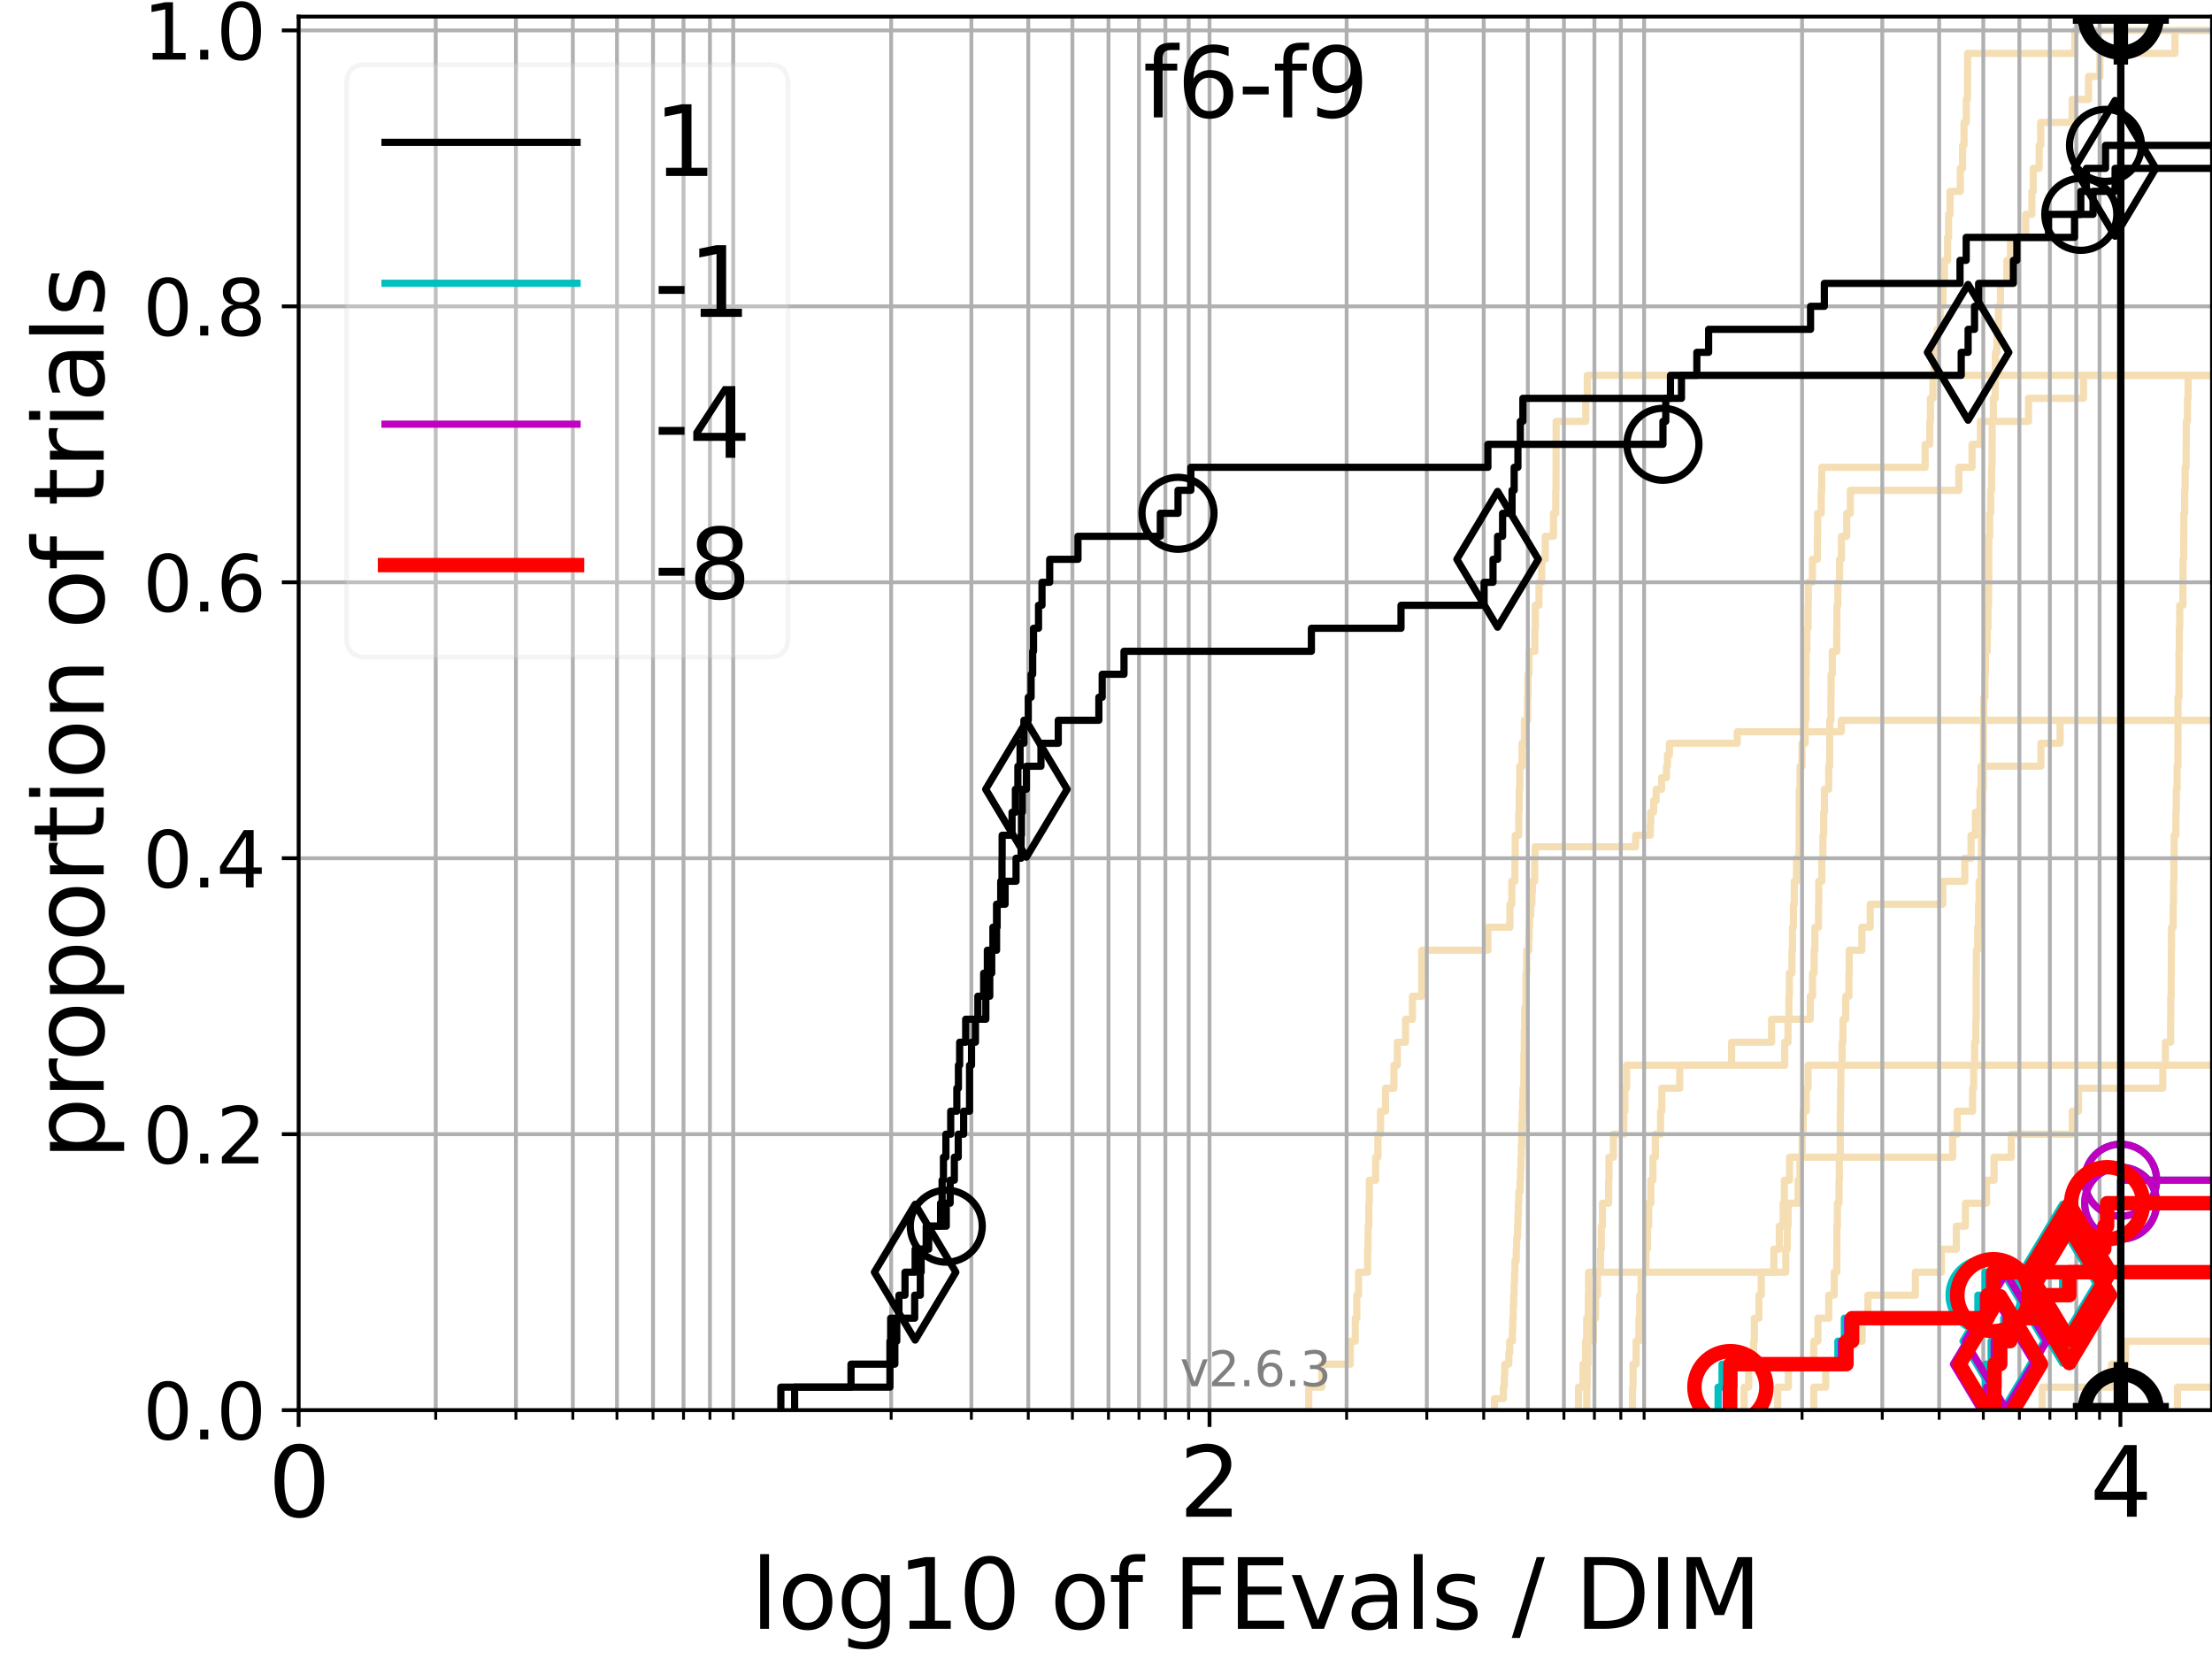 <?xml version="1.0" encoding="utf-8" standalone="no"?>
<!DOCTYPE svg PUBLIC "-//W3C//DTD SVG 1.1//EN"
  "http://www.w3.org/Graphics/SVG/1.1/DTD/svg11.dtd">
<svg height="345.6pt" version="1.1" viewBox="0 0 460.8 345.6" width="460.8pt" xmlns="http://www.w3.org/2000/svg" xmlns:xlink="http://www.w3.org/1999/xlink">
 <defs>
  <style type="text/css">*{stroke-linecap:butt;stroke-linejoin:round;}</style>
 </defs>
 <g id="figure_1">
  <g id="patch_1">
   <path d="M 0 345.6 
L 460.8 345.6 
L 460.8 0 
L 0 0 
z
" style="fill:#ffffff;"/>
  </g>
  <g id="axes_1">
   <g id="patch_2">
    <path d="M 62.208 293.76 
L 460.8 293.76 
L 460.8 3.456 
L 62.208 3.456 
z
" style="fill:#ffffff;"/>
   </g>
   <g id="line2d_1"/>
   <g id="line2d_2">
    <path clip-path="url(#p21dede1094)" d="M 370.322 293.76 
L 370.322 288.97 
L 372.55 288.97 
L 372.55 284.179 
L 377.838 284.179 
L 377.838 279.389 
L 378.703 279.389 
L 378.703 274.598 
L 380.962 274.598 
L 380.962 269.808 
L 382.098 269.808 
L 382.098 265.017 
L 382.639 265.017 
L 382.639 260.227 
L 382.661 260.227 
L 382.661 255.436 
L 382.77 255.436 
L 382.77 250.646 
L 383.101 250.646 
L 383.101 245.855 
L 383.169 245.855 
L 383.169 241.065 
L 383.354 241.065 
L 383.354 236.274 
L 383.356 236.274 
L 383.356 231.484 
L 383.423 231.484 
L 383.423 226.693 
L 383.482 226.693 
L 383.482 221.903 
L 383.75 221.903 
L 383.75 217.112 
L 383.924 217.112 
L 383.924 212.322 
L 384.496 212.322 
L 384.496 207.531 
L 385.166 207.531 
L 385.166 202.741 
L 385.226 202.741 
L 385.226 197.95 
L 387.866 197.95 
L 387.866 193.16 
L 389.597 193.16 
L 389.597 188.369 
L 404.725 188.369 
L 404.725 183.579 
L 409.314 183.579 
L 409.314 178.788 
L 410.6 178.788 
L 410.6 173.998 
L 411.52 173.998 
L 411.52 169.207 
L 412.46 169.207 
L 412.46 164.417 
L 412.695 164.417 
L 412.695 159.626 
L 425.152 159.626 
L 425.152 154.836 
L 429.158 154.836 
L 429.158 150.045 
L 429.158 150.045 
L 429.158 150.045 
L 460.8 150.045 
" style="fill:none;stroke:#f5deb3;stroke-linecap:square;stroke-width:1.5;"/>
   </g>
   <g id="line2d_3"/>
   <g id="line2d_4"/>
   <g id="line2d_5">
    <path clip-path="url(#p21dede1094)" d="M 328.833 293.76 
L 328.833 288.97 
L 329.761 288.97 
L 329.761 284.179 
L 330.302 284.179 
L 330.302 279.389 
L 330.532 279.389 
L 330.532 274.598 
L 330.86 274.598 
L 330.86 269.808 
L 330.928 269.808 
L 330.928 265.017 
L 333.412 265.017 
L 333.412 260.227 
L 333.59 260.227 
L 333.59 255.436 
L 333.819 255.436 
L 333.819 250.646 
L 335.114 250.646 
L 335.114 245.855 
L 335.188 245.855 
L 335.188 241.065 
L 336.097 241.065 
L 336.097 236.274 
L 338.275 236.274 
L 338.275 231.484 
L 338.495 231.484 
L 338.495 226.693 
L 338.847 226.693 
L 338.847 221.903 
L 371.78 221.903 
L 371.78 217.112 
L 372.471 217.112 
L 372.471 212.322 
L 372.66 212.322 
L 372.66 207.531 
L 372.758 207.531 
L 372.758 202.741 
L 373.289 202.741 
L 373.289 197.95 
L 373.408 197.95 
L 373.408 193.16 
L 373.605 193.16 
L 373.605 188.369 
L 373.786 188.369 
L 373.786 183.579 
L 374.247 183.579 
L 374.247 178.788 
L 374.778 178.788 
L 374.778 173.998 
L 374.813 173.998 
L 374.813 169.207 
L 374.819 169.207 
L 374.819 164.417 
L 374.988 164.417 
L 374.988 159.626 
L 375.395 159.626 
L 375.395 154.836 
L 376.045 154.836 
L 376.045 150.045 
L 376.193 150.045 
L 376.193 145.255 
L 376.202 145.255 
L 376.202 140.464 
L 376.252 140.464 
L 376.252 135.674 
L 376.402 135.674 
L 376.402 130.883 
L 376.653 130.883 
L 376.653 126.093 
L 376.708 126.093 
L 376.708 121.302 
L 377.557 121.302 
L 377.557 116.512 
L 378.592 116.512 
L 378.592 111.721 
L 378.65 111.721 
L 378.65 106.931 
L 379.4 106.931 
L 379.4 102.14 
L 379.51 102.14 
L 379.51 97.35 
L 401.04 97.35 
L 401.04 92.559 
L 402.013 92.559 
L 402.013 87.769 
L 402.149 87.769 
L 402.149 82.978 
L 402.661 82.978 
L 402.661 78.188 
L 402.888 78.188 
L 402.888 73.397 
L 403.544 73.397 
L 403.544 68.607 
L 404.182 68.607 
L 404.182 63.816 
L 404.766 63.816 
L 404.766 59.026 
L 405.052 59.026 
L 405.052 54.235 
L 405.726 54.235 
L 405.726 49.445 
L 405.92 49.445 
L 405.92 44.654 
L 406.229 44.654 
L 406.229 39.864 
L 408.359 39.864 
L 408.359 35.073 
L 408.837 35.073 
L 408.837 30.283 
L 409.138 30.283 
L 409.138 25.492 
L 409.619 25.492 
L 409.619 20.702 
L 409.859 20.702 
L 409.859 15.911 
L 409.891 15.911 
L 409.891 11.121 
L 432.209 11.121 
L 432.209 6.33 
L 432.209 6.33 
L 432.209 6.33 
L 460.8 6.33 
" style="fill:none;stroke:#f5deb3;stroke-linecap:square;stroke-width:1.5;"/>
   </g>
   <g id="line2d_6">
    <path clip-path="url(#p21dede1094)" d="M 377.841 293.76 
L 377.841 288.97 
L 380.333 288.97 
L 380.333 284.179 
L 383.136 284.179 
L 383.136 279.389 
L 387.92 279.389 
L 387.92 274.598 
L 389.122 274.598 
L 389.122 269.808 
L 399.013 269.808 
L 399.013 265.017 
L 404.427 265.017 
L 404.427 260.227 
L 407.544 260.227 
L 407.544 255.436 
L 409.437 255.436 
L 409.437 250.646 
L 413.834 250.646 
L 413.834 245.855 
L 415.405 245.855 
L 415.405 241.065 
L 418.988 241.065 
L 418.988 236.274 
L 431.694 236.274 
L 431.694 231.484 
L 432.986 231.484 
L 432.986 226.693 
L 450.542 226.693 
L 450.542 221.903 
L 461.8 221.903 
" style="fill:none;stroke:#f5deb3;stroke-linecap:square;stroke-width:1.5;"/>
   </g>
   <g id="line2d_7">
    <path clip-path="url(#p21dede1094)" d="M 311.324 293.76 
L 311.324 291.365 
L 313.182 291.365 
L 313.182 288.97 
L 313.373 288.97 
L 313.373 286.574 
L 313.468 286.574 
L 313.468 284.179 
L 314.313 284.179 
L 314.313 281.784 
L 314.499 281.784 
L 314.499 279.389 
L 315.051 279.389 
L 315.051 276.993 
L 315.142 276.993 
L 315.142 274.598 
L 315.233 274.598 
L 315.233 272.203 
L 315.324 272.203 
L 315.324 269.808 
L 315.415 269.808 
L 315.415 267.412 
L 315.505 267.412 
L 315.505 265.017 
L 315.595 265.017 
L 315.595 262.622 
L 315.865 262.622 
L 315.865 260.227 
L 315.954 260.227 
L 315.954 257.831 
L 316.133 257.831 
L 316.133 255.436 
L 316.222 255.436 
L 316.222 253.041 
L 316.31 253.041 
L 316.31 250.646 
L 316.399 250.646 
L 316.399 248.25 
L 316.663 248.25 
L 316.663 245.855 
L 316.751 245.855 
L 316.751 243.46 
L 316.839 243.46 
L 316.839 241.065 
L 316.926 241.065 
L 316.926 238.669 
L 317.013 238.669 
L 317.013 236.274 
L 317.013 236.274 
L 317.013 233.879 
L 317.1 233.879 
L 317.1 231.484 
L 317.187 231.484 
L 317.187 229.088 
L 317.274 229.088 
L 317.274 226.693 
L 317.446 226.693 
L 317.446 224.298 
L 317.446 224.298 
L 317.446 221.903 
L 317.446 221.903 
L 317.446 219.507 
L 317.533 219.507 
L 317.533 217.112 
L 317.533 217.112 
L 317.533 214.717 
L 317.619 214.717 
L 317.619 212.322 
L 317.619 212.322 
L 317.619 209.926 
L 317.875 209.926 
L 317.875 207.531 
L 317.875 207.531 
L 317.875 205.136 
L 317.875 205.136 
L 317.875 202.741 
L 318.046 202.741 
L 318.046 200.345 
L 318.046 200.345 
L 318.046 197.95 
L 318.468 197.95 
L 318.468 195.555 
L 318.552 195.555 
L 318.552 193.16 
L 318.636 193.16 
L 318.636 190.764 
L 318.886 190.764 
L 318.886 188.369 
L 319.135 188.369 
L 319.135 185.974 
L 319.218 185.974 
L 319.218 183.579 
L 319.71 183.579 
L 319.71 181.183 
L 319.71 181.183 
L 319.71 178.788 
L 319.792 178.788 
L 319.792 176.393 
L 340.726 176.393 
L 340.726 173.998 
L 343.793 173.998 
L 343.793 171.602 
L 343.884 171.602 
L 343.884 169.207 
L 344.47 169.207 
L 344.47 166.812 
L 345.003 166.812 
L 345.003 164.417 
L 346.136 164.417 
L 346.136 162.021 
L 347.154 162.021 
L 347.154 159.626 
L 347.363 159.626 
L 347.363 157.231 
L 347.778 157.231 
L 347.778 154.836 
L 361.901 154.836 
L 361.901 152.44 
L 383.589 152.44 
L 383.589 150.045 
L 383.589 150.045 
L 383.589 150.045 
L 460.8 150.045 
" style="fill:none;stroke:#f5deb3;stroke-linecap:square;stroke-width:1.5;"/>
   </g>
   <g id="line2d_8"/>
   <g id="line2d_9"/>
   <g id="line2d_10"/>
   <g id="line2d_11">
    <path clip-path="url(#p21dede1094)" d="M 453.608 293.76 
L 453.608 288.97 
L 461.8 288.97 
" style="fill:none;stroke:#f5deb3;stroke-linecap:square;stroke-width:1.5;"/>
   </g>
   <g id="line2d_12"/>
   <g id="line2d_13">
    <path clip-path="url(#p21dede1094)" d="M 272.636 293.76 
L 272.636 288.97 
L 275.346 288.97 
L 275.346 284.179 
L 281.296 284.179 
L 281.296 279.389 
L 282.344 279.389 
L 282.344 274.598 
L 282.643 274.598 
L 282.643 269.808 
L 283.009 269.808 
L 283.009 265.017 
L 284.9 265.017 
L 284.9 260.227 
L 284.992 260.227 
L 284.992 255.436 
L 285.158 255.436 
L 285.158 250.646 
L 285.259 250.646 
L 285.259 245.855 
L 286.574 245.855 
L 286.574 241.065 
L 287.043 241.065 
L 287.043 236.274 
L 287.593 236.274 
L 287.593 231.484 
L 288.626 231.484 
L 288.626 226.693 
L 290.378 226.693 
L 290.378 221.903 
L 291.094 221.903 
L 291.094 217.112 
L 292.796 217.112 
L 292.796 212.322 
L 294.238 212.322 
L 294.238 207.531 
L 296.172 207.531 
L 296.172 202.741 
L 296.189 202.741 
L 296.189 197.95 
L 309.963 197.95 
L 309.963 193.16 
L 314.542 193.16 
L 314.542 188.369 
L 314.944 188.369 
L 314.944 183.579 
L 315.578 183.579 
L 315.578 178.788 
L 315.639 178.788 
L 315.639 173.998 
L 316.382 173.998 
L 316.382 169.207 
L 316.481 169.207 
L 316.481 164.417 
L 316.601 164.417 
L 316.601 159.626 
L 317.073 159.626 
L 317.073 154.836 
L 317.564 154.836 
L 317.564 150.045 
L 318.211 150.045 
L 318.211 145.255 
L 318.304 145.255 
L 318.304 140.464 
L 318.53 140.464 
L 318.53 135.674 
L 319.742 135.674 
L 319.742 130.883 
L 319.832 130.883 
L 319.832 126.093 
L 320.604 126.093 
L 320.604 121.302 
L 321.173 121.302 
L 321.173 116.512 
L 321.902 116.512 
L 321.902 111.721 
L 323.613 111.721 
L 323.613 106.931 
L 324.099 106.931 
L 324.099 102.14 
L 324.151 102.14 
L 324.151 97.35 
L 324.158 97.35 
L 324.158 92.559 
L 324.172 92.559 
L 324.172 87.769 
L 330.337 87.769 
L 330.337 82.978 
L 330.665 82.978 
L 330.665 78.188 
L 330.665 78.188 
L 330.665 78.188 
L 460.8 78.188 
" style="fill:none;stroke:#f5deb3;stroke-linecap:square;stroke-width:1.5;"/>
   </g>
   <g id="line2d_14"/>
   <g id="line2d_15"/>
   <g id="line2d_16">
    <path clip-path="url(#p21dede1094)" d="M 425.436 293.76 
L 425.436 288.97 
L 439.876 288.97 
L 439.876 284.179 
L 442.795 284.179 
L 442.795 279.389 
L 442.795 279.389 
L 442.795 279.389 
L 460.8 279.389 
" style="fill:none;stroke:#f5deb3;stroke-linecap:square;stroke-width:1.5;"/>
   </g>
   <g id="line2d_17">
    <path clip-path="url(#p21dede1094)" d="M 363.341 293.76 
L 363.341 288.97 
L 364.28 288.97 
L 364.28 284.179 
L 365.31 284.179 
L 365.31 279.389 
L 365.471 279.389 
L 365.471 274.598 
L 366.415 274.598 
L 366.415 269.808 
L 366.893 269.808 
L 366.893 265.017 
L 369.526 265.017 
L 369.526 260.227 
L 370.671 260.227 
L 370.671 255.436 
L 371.464 255.436 
L 371.464 250.646 
L 371.717 250.646 
L 371.717 245.855 
L 372.792 245.855 
L 372.792 241.065 
L 375.438 241.065 
L 375.438 236.274 
L 375.631 236.274 
L 375.631 231.484 
L 376.279 231.484 
L 376.279 226.693 
L 376.661 226.693 
L 376.661 221.903 
L 451.099 221.903 
L 451.099 217.112 
L 452.175 217.112 
L 452.175 212.322 
L 452.207 212.322 
L 452.207 207.531 
L 452.301 207.531 
L 452.301 202.741 
L 452.324 202.741 
L 452.324 197.95 
L 452.358 197.95 
L 452.358 193.16 
L 452.713 193.16 
L 452.713 188.369 
L 452.793 188.369 
L 452.793 183.579 
L 452.856 183.579 
L 452.856 178.788 
L 452.922 178.788 
L 452.922 173.998 
L 453.281 173.998 
L 453.281 169.207 
L 453.357 169.207 
L 453.357 164.417 
L 453.526 164.417 
L 453.526 159.626 
L 453.69 159.626 
L 453.69 154.836 
L 453.715 154.836 
L 453.715 150.045 
L 453.715 150.045 
L 453.715 145.255 
L 453.921 145.255 
L 453.921 140.464 
L 453.929 140.464 
L 453.929 135.674 
L 453.99 135.674 
L 453.99 130.883 
L 454.074 130.883 
L 454.074 126.093 
L 454.75 126.093 
L 454.75 121.302 
L 454.763 121.302 
L 454.763 116.512 
L 454.897 116.512 
L 454.897 111.721 
L 454.929 111.721 
L 454.929 106.931 
L 455.107 106.931 
L 455.107 102.14 
L 455.195 102.14 
L 455.195 97.35 
L 455.413 97.35 
L 455.413 92.559 
L 455.442 92.559 
L 455.442 87.769 
L 455.689 87.769 
L 455.689 82.978 
L 455.821 82.978 
L 455.821 78.188 
L 461.8 78.188 
" style="fill:none;stroke:#f5deb3;stroke-linecap:square;stroke-width:1.5;"/>
   </g>
   <g id="line2d_18">
    <path clip-path="url(#p21dede1094)" d="M 340.08 293.76 
L 340.08 288.97 
L 340.196 288.97 
L 340.196 284.179 
L 340.832 284.179 
L 340.832 279.389 
L 341.427 279.389 
L 341.427 274.598 
L 341.588 274.598 
L 341.588 269.808 
L 341.872 269.808 
L 341.872 265.017 
L 342.88 265.017 
L 342.88 260.227 
L 343.212 260.227 
L 343.212 255.436 
L 343.45 255.436 
L 343.45 250.646 
L 343.916 250.646 
L 343.916 245.855 
L 344.342 245.855 
L 344.342 241.065 
L 344.843 241.065 
L 344.843 236.274 
L 345.924 236.274 
L 345.924 231.484 
L 346.191 231.484 
L 346.191 226.693 
L 349.928 226.693 
L 349.928 221.903 
L 360.726 221.903 
L 360.726 217.112 
L 369.054 217.112 
L 369.054 212.322 
L 377.117 212.322 
L 377.117 207.531 
L 377.581 207.531 
L 377.581 202.741 
L 377.911 202.741 
L 377.911 197.95 
L 378.076 197.95 
L 378.076 193.16 
L 378.825 193.16 
L 378.825 188.369 
L 378.876 188.369 
L 378.876 183.579 
L 379.523 183.579 
L 379.523 178.788 
L 379.752 178.788 
L 379.752 173.998 
L 379.908 173.998 
L 379.908 169.207 
L 380.065 169.207 
L 380.065 164.417 
L 380.958 164.417 
L 380.958 159.626 
L 381.147 159.626 
L 381.147 154.836 
L 381.156 154.836 
L 381.156 150.045 
L 381.423 150.045 
L 381.423 145.255 
L 381.45 145.255 
L 381.45 140.464 
L 381.703 140.464 
L 381.703 135.674 
L 382.63 135.674 
L 382.63 130.883 
L 382.671 130.883 
L 382.671 126.093 
L 382.85 126.093 
L 382.85 121.302 
L 383.218 121.302 
L 383.218 116.512 
L 383.604 116.512 
L 383.604 111.721 
L 384.702 111.721 
L 384.702 106.931 
L 385.462 106.931 
L 385.462 102.14 
L 408.064 102.14 
L 408.064 97.35 
L 410.82 97.35 
L 410.82 92.559 
L 412.559 92.559 
L 412.559 87.769 
L 422.576 87.769 
L 422.576 82.978 
L 434.031 82.978 
L 434.031 78.188 
L 434.031 78.188 
L 434.031 78.188 
L 460.8 78.188 
" style="fill:none;stroke:#f5deb3;stroke-linecap:square;stroke-width:1.5;"/>
   </g>
   <g id="line2d_19">
    <path clip-path="url(#p21dede1094)" d="M 330.554 293.76 
L 330.554 288.97 
L 330.644 288.97 
L 330.644 284.179 
L 330.802 284.179 
L 330.802 279.389 
L 331.945 279.389 
L 331.945 274.598 
L 332.395 274.598 
L 332.395 269.808 
L 332.785 269.808 
L 332.785 265.017 
L 372.01 265.017 
L 372.01 260.227 
L 372.323 260.227 
L 372.323 255.436 
L 372.492 255.436 
L 372.492 250.646 
L 374.574 250.646 
L 374.574 245.855 
L 374.971 245.855 
L 374.971 241.065 
L 406.772 241.065 
L 406.772 236.274 
L 407.727 236.274 
L 407.727 231.484 
L 410.928 231.484 
L 410.928 226.693 
L 411.162 226.693 
L 411.162 221.903 
L 411.348 221.903 
L 411.348 217.112 
L 411.604 217.112 
L 411.604 212.322 
L 411.677 212.322 
L 411.677 207.531 
L 411.678 207.531 
L 411.678 202.741 
L 411.718 202.741 
L 411.718 197.95 
L 411.985 197.95 
L 411.985 193.16 
L 412.157 193.16 
L 412.157 188.369 
L 412.282 188.369 
L 412.282 183.579 
L 412.72 183.579 
L 412.72 178.788 
L 412.794 178.788 
L 412.794 173.998 
L 412.953 173.998 
L 412.953 169.207 
L 413.027 169.207 
L 413.027 164.417 
L 413.167 164.417 
L 413.167 159.626 
L 413.198 159.626 
L 413.198 154.836 
L 413.205 154.836 
L 413.205 150.045 
L 413.257 150.045 
L 413.257 145.255 
L 413.508 145.255 
L 413.508 140.464 
L 413.61 140.464 
L 413.61 135.674 
L 413.983 135.674 
L 413.983 130.883 
L 414.145 130.883 
L 414.145 126.093 
L 414.256 126.093 
L 414.256 121.302 
L 414.303 121.302 
L 414.303 116.512 
L 414.307 116.512 
L 414.307 111.721 
L 414.487 111.721 
L 414.487 106.931 
L 414.688 106.931 
L 414.688 102.14 
L 414.895 102.14 
L 414.895 97.35 
L 414.978 97.35 
L 414.978 92.559 
L 415.006 92.559 
L 415.006 87.769 
L 415.248 87.769 
L 415.248 82.978 
L 415.646 82.978 
L 415.646 78.188 
L 415.677 78.188 
L 415.677 73.397 
L 416.002 73.397 
L 416.002 68.607 
L 416.31 68.607 
L 416.31 63.816 
L 416.734 63.816 
L 416.734 59.026 
L 418.066 59.026 
L 418.066 54.235 
L 418.835 54.235 
L 418.835 49.445 
L 421.996 49.445 
L 421.996 44.654 
L 423.278 44.654 
L 423.278 39.864 
L 423.56 39.864 
L 423.56 35.073 
L 424.793 35.073 
L 424.793 30.283 
L 425.117 30.283 
L 425.117 25.492 
L 431.672 25.492 
L 431.672 20.702 
L 435.074 20.702 
L 435.074 15.911 
L 437.447 15.911 
L 437.447 11.121 
L 453.091 11.121 
L 453.091 6.33 
L 453.091 6.33 
L 453.091 6.33 
L 460.8 6.33 
" style="fill:none;stroke:#f5deb3;stroke-linecap:square;stroke-width:1.5;"/>
   </g>
   <g id="line2d_20"/>
   <g id="matplotlib.axis_1">
    <g id="xtick_1">
     <g id="line2d_21">
      <path clip-path="url(#p21dede1094)" d="M 62.208 293.76 
L 62.208 3.456 
" style="fill:none;stroke:#b0b0b0;stroke-linecap:square;stroke-width:0.8;"/>
     </g>
     <g id="line2d_22">
      <defs>
       <path d="M 0 0 
L 0 3.5 
" id="md0def89138" style="stroke:#000000;stroke-width:0.8;"/>
      </defs>
      <g>
       <use style="stroke:#000000;stroke-width:0.8;" x="62.208" xlink:href="#md0def89138" y="293.76"/>
      </g>
     </g>
     <g id="text_1">
      <!-- 0 -->
      <g transform="translate(55.846 315.957)scale(0.2 -0.2)">
       <defs>
        <path d="M 2034 4250 
Q 1547 4250 1301 3770 
Q 1056 3291 1056 2328 
Q 1056 1369 1301 889 
Q 1547 409 2034 409 
Q 2525 409 2770 889 
Q 3016 1369 3016 2328 
Q 3016 3291 2770 3770 
Q 2525 4250 2034 4250 
z
M 2034 4750 
Q 2819 4750 3233 4129 
Q 3647 3509 3647 2328 
Q 3647 1150 3233 529 
Q 2819 -91 2034 -91 
Q 1250 -91 836 529 
Q 422 1150 422 2328 
Q 422 3509 836 4129 
Q 1250 4750 2034 4750 
z
" id="DejaVuSans-30" transform="scale(0.016)"/>
       </defs>
       <use xlink:href="#DejaVuSans-30"/>
      </g>
     </g>
    </g>
    <g id="xtick_2">
     <g id="line2d_23">
      <path clip-path="url(#p21dede1094)" d="M 251.964 293.76 
L 251.964 3.456 
" style="fill:none;stroke:#b0b0b0;stroke-linecap:square;stroke-width:0.8;"/>
     </g>
     <g id="line2d_24">
      <g>
       <use style="stroke:#000000;stroke-width:0.8;" x="251.964" xlink:href="#md0def89138" y="293.76"/>
      </g>
     </g>
     <g id="text_2">
      <!-- 2 -->
      <g transform="translate(245.602 315.957)scale(0.2 -0.2)">
       <defs>
        <path d="M 1228 531 
L 3431 531 
L 3431 0 
L 469 0 
L 469 531 
Q 828 903 1448 1529 
Q 2069 2156 2228 2338 
Q 2531 2678 2651 2914 
Q 2772 3150 2772 3378 
Q 2772 3750 2511 3984 
Q 2250 4219 1831 4219 
Q 1534 4219 1204 4116 
Q 875 4013 500 3803 
L 500 4441 
Q 881 4594 1212 4672 
Q 1544 4750 1819 4750 
Q 2544 4750 2975 4387 
Q 3406 4025 3406 3419 
Q 3406 3131 3298 2873 
Q 3191 2616 2906 2266 
Q 2828 2175 2409 1742 
Q 1991 1309 1228 531 
z
" id="DejaVuSans-32" transform="scale(0.016)"/>
       </defs>
       <use xlink:href="#DejaVuSans-32"/>
      </g>
     </g>
    </g>
    <g id="xtick_3">
     <g id="line2d_25">
      <path clip-path="url(#p21dede1094)" d="M 441.72 293.76 
L 441.72 3.456 
" style="fill:none;stroke:#b0b0b0;stroke-linecap:square;stroke-width:0.8;"/>
     </g>
     <g id="line2d_26">
      <g>
       <use style="stroke:#000000;stroke-width:0.8;" x="441.72" xlink:href="#md0def89138" y="293.76"/>
      </g>
     </g>
     <g id="text_3">
      <!-- 4 -->
      <g transform="translate(435.358 315.957)scale(0.2 -0.2)">
       <defs>
        <path d="M 2419 4116 
L 825 1625 
L 2419 1625 
L 2419 4116 
z
M 2253 4666 
L 3047 4666 
L 3047 1625 
L 3713 1625 
L 3713 1100 
L 3047 1100 
L 3047 0 
L 2419 0 
L 2419 1100 
L 313 1100 
L 313 1709 
L 2253 4666 
z
" id="DejaVuSans-34" transform="scale(0.016)"/>
       </defs>
       <use xlink:href="#DejaVuSans-34"/>
      </g>
     </g>
    </g>
    <g id="xtick_4">
     <g id="line2d_27">
      <path clip-path="url(#p21dede1094)" d="M 90.769 293.76 
L 90.769 3.456 
" style="fill:none;stroke:#b0b0b0;stroke-linecap:square;stroke-width:0.8;"/>
     </g>
     <g id="line2d_28">
      <defs>
       <path d="M 0 0 
L 0 2 
" id="m1769cd9129" style="stroke:#000000;stroke-width:0.6;"/>
      </defs>
      <g>
       <use style="stroke:#000000;stroke-width:0.6;" x="90.769" xlink:href="#m1769cd9129" y="293.76"/>
      </g>
     </g>
    </g>
    <g id="xtick_5">
     <g id="line2d_29">
      <path clip-path="url(#p21dede1094)" d="M 107.476 293.76 
L 107.476 3.456 
" style="fill:none;stroke:#b0b0b0;stroke-linecap:square;stroke-width:0.8;"/>
     </g>
     <g id="line2d_30">
      <g>
       <use style="stroke:#000000;stroke-width:0.6;" x="107.476" xlink:href="#m1769cd9129" y="293.76"/>
      </g>
     </g>
    </g>
    <g id="xtick_6">
     <g id="line2d_31">
      <path clip-path="url(#p21dede1094)" d="M 119.33 293.76 
L 119.33 3.456 
" style="fill:none;stroke:#b0b0b0;stroke-linecap:square;stroke-width:0.8;"/>
     </g>
     <g id="line2d_32">
      <g>
       <use style="stroke:#000000;stroke-width:0.6;" x="119.33" xlink:href="#m1769cd9129" y="293.76"/>
      </g>
     </g>
    </g>
    <g id="xtick_7">
     <g id="line2d_33">
      <path clip-path="url(#p21dede1094)" d="M 128.525 293.76 
L 128.525 3.456 
" style="fill:none;stroke:#b0b0b0;stroke-linecap:square;stroke-width:0.8;"/>
     </g>
     <g id="line2d_34">
      <g>
       <use style="stroke:#000000;stroke-width:0.6;" x="128.525" xlink:href="#m1769cd9129" y="293.76"/>
      </g>
     </g>
    </g>
    <g id="xtick_8">
     <g id="line2d_35">
      <path clip-path="url(#p21dede1094)" d="M 136.037 293.76 
L 136.037 3.456 
" style="fill:none;stroke:#b0b0b0;stroke-linecap:square;stroke-width:0.8;"/>
     </g>
     <g id="line2d_36">
      <g>
       <use style="stroke:#000000;stroke-width:0.6;" x="136.037" xlink:href="#m1769cd9129" y="293.76"/>
      </g>
     </g>
    </g>
    <g id="xtick_9">
     <g id="line2d_37">
      <path clip-path="url(#p21dede1094)" d="M 142.389 293.76 
L 142.389 3.456 
" style="fill:none;stroke:#b0b0b0;stroke-linecap:square;stroke-width:0.8;"/>
     </g>
     <g id="line2d_38">
      <g>
       <use style="stroke:#000000;stroke-width:0.6;" x="142.389" xlink:href="#m1769cd9129" y="293.76"/>
      </g>
     </g>
    </g>
    <g id="xtick_10">
     <g id="line2d_39">
      <path clip-path="url(#p21dede1094)" d="M 147.891 293.76 
L 147.891 3.456 
" style="fill:none;stroke:#b0b0b0;stroke-linecap:square;stroke-width:0.8;"/>
     </g>
     <g id="line2d_40">
      <g>
       <use style="stroke:#000000;stroke-width:0.6;" x="147.891" xlink:href="#m1769cd9129" y="293.76"/>
      </g>
     </g>
    </g>
    <g id="xtick_11">
     <g id="line2d_41">
      <path clip-path="url(#p21dede1094)" d="M 152.745 293.76 
L 152.745 3.456 
" style="fill:none;stroke:#b0b0b0;stroke-linecap:square;stroke-width:0.8;"/>
     </g>
     <g id="line2d_42">
      <g>
       <use style="stroke:#000000;stroke-width:0.6;" x="152.745" xlink:href="#m1769cd9129" y="293.76"/>
      </g>
     </g>
    </g>
    <g id="xtick_12">
     <g id="line2d_43">
      <path clip-path="url(#p21dede1094)" d="M 185.647 293.76 
L 185.647 3.456 
" style="fill:none;stroke:#b0b0b0;stroke-linecap:square;stroke-width:0.8;"/>
     </g>
     <g id="line2d_44">
      <g>
       <use style="stroke:#000000;stroke-width:0.6;" x="185.647" xlink:href="#m1769cd9129" y="293.76"/>
      </g>
     </g>
    </g>
    <g id="xtick_13">
     <g id="line2d_45">
      <path clip-path="url(#p21dede1094)" d="M 202.354 293.76 
L 202.354 3.456 
" style="fill:none;stroke:#b0b0b0;stroke-linecap:square;stroke-width:0.8;"/>
     </g>
     <g id="line2d_46">
      <g>
       <use style="stroke:#000000;stroke-width:0.6;" x="202.354" xlink:href="#m1769cd9129" y="293.76"/>
      </g>
     </g>
    </g>
    <g id="xtick_14">
     <g id="line2d_47">
      <path clip-path="url(#p21dede1094)" d="M 214.208 293.76 
L 214.208 3.456 
" style="fill:none;stroke:#b0b0b0;stroke-linecap:square;stroke-width:0.8;"/>
     </g>
     <g id="line2d_48">
      <g>
       <use style="stroke:#000000;stroke-width:0.6;" x="214.208" xlink:href="#m1769cd9129" y="293.76"/>
      </g>
     </g>
    </g>
    <g id="xtick_15">
     <g id="line2d_49">
      <path clip-path="url(#p21dede1094)" d="M 223.403 293.76 
L 223.403 3.456 
" style="fill:none;stroke:#b0b0b0;stroke-linecap:square;stroke-width:0.8;"/>
     </g>
     <g id="line2d_50">
      <g>
       <use style="stroke:#000000;stroke-width:0.6;" x="223.403" xlink:href="#m1769cd9129" y="293.76"/>
      </g>
     </g>
    </g>
    <g id="xtick_16">
     <g id="line2d_51">
      <path clip-path="url(#p21dede1094)" d="M 230.916 293.76 
L 230.916 3.456 
" style="fill:none;stroke:#b0b0b0;stroke-linecap:square;stroke-width:0.8;"/>
     </g>
     <g id="line2d_52">
      <g>
       <use style="stroke:#000000;stroke-width:0.6;" x="230.916" xlink:href="#m1769cd9129" y="293.76"/>
      </g>
     </g>
    </g>
    <g id="xtick_17">
     <g id="line2d_53">
      <path clip-path="url(#p21dede1094)" d="M 237.267 293.76 
L 237.267 3.456 
" style="fill:none;stroke:#b0b0b0;stroke-linecap:square;stroke-width:0.8;"/>
     </g>
     <g id="line2d_54">
      <g>
       <use style="stroke:#000000;stroke-width:0.6;" x="237.267" xlink:href="#m1769cd9129" y="293.76"/>
      </g>
     </g>
    </g>
    <g id="xtick_18">
     <g id="line2d_55">
      <path clip-path="url(#p21dede1094)" d="M 242.769 293.76 
L 242.769 3.456 
" style="fill:none;stroke:#b0b0b0;stroke-linecap:square;stroke-width:0.8;"/>
     </g>
     <g id="line2d_56">
      <g>
       <use style="stroke:#000000;stroke-width:0.6;" x="242.769" xlink:href="#m1769cd9129" y="293.76"/>
      </g>
     </g>
    </g>
    <g id="xtick_19">
     <g id="line2d_57">
      <path clip-path="url(#p21dede1094)" d="M 247.623 293.76 
L 247.623 3.456 
" style="fill:none;stroke:#b0b0b0;stroke-linecap:square;stroke-width:0.8;"/>
     </g>
     <g id="line2d_58">
      <g>
       <use style="stroke:#000000;stroke-width:0.6;" x="247.623" xlink:href="#m1769cd9129" y="293.76"/>
      </g>
     </g>
    </g>
    <g id="xtick_20">
     <g id="line2d_59">
      <path clip-path="url(#p21dede1094)" d="M 280.525 293.76 
L 280.525 3.456 
" style="fill:none;stroke:#b0b0b0;stroke-linecap:square;stroke-width:0.8;"/>
     </g>
     <g id="line2d_60">
      <g>
       <use style="stroke:#000000;stroke-width:0.6;" x="280.525" xlink:href="#m1769cd9129" y="293.76"/>
      </g>
     </g>
    </g>
    <g id="xtick_21">
     <g id="line2d_61">
      <path clip-path="url(#p21dede1094)" d="M 297.232 293.76 
L 297.232 3.456 
" style="fill:none;stroke:#b0b0b0;stroke-linecap:square;stroke-width:0.8;"/>
     </g>
     <g id="line2d_62">
      <g>
       <use style="stroke:#000000;stroke-width:0.6;" x="297.232" xlink:href="#m1769cd9129" y="293.76"/>
      </g>
     </g>
    </g>
    <g id="xtick_22">
     <g id="line2d_63">
      <path clip-path="url(#p21dede1094)" d="M 309.086 293.76 
L 309.086 3.456 
" style="fill:none;stroke:#b0b0b0;stroke-linecap:square;stroke-width:0.8;"/>
     </g>
     <g id="line2d_64">
      <g>
       <use style="stroke:#000000;stroke-width:0.6;" x="309.086" xlink:href="#m1769cd9129" y="293.76"/>
      </g>
     </g>
    </g>
    <g id="xtick_23">
     <g id="line2d_65">
      <path clip-path="url(#p21dede1094)" d="M 318.281 293.76 
L 318.281 3.456 
" style="fill:none;stroke:#b0b0b0;stroke-linecap:square;stroke-width:0.8;"/>
     </g>
     <g id="line2d_66">
      <g>
       <use style="stroke:#000000;stroke-width:0.6;" x="318.281" xlink:href="#m1769cd9129" y="293.76"/>
      </g>
     </g>
    </g>
    <g id="xtick_24">
     <g id="line2d_67">
      <path clip-path="url(#p21dede1094)" d="M 325.794 293.76 
L 325.794 3.456 
" style="fill:none;stroke:#b0b0b0;stroke-linecap:square;stroke-width:0.8;"/>
     </g>
     <g id="line2d_68">
      <g>
       <use style="stroke:#000000;stroke-width:0.6;" x="325.794" xlink:href="#m1769cd9129" y="293.76"/>
      </g>
     </g>
    </g>
    <g id="xtick_25">
     <g id="line2d_69">
      <path clip-path="url(#p21dede1094)" d="M 332.145 293.76 
L 332.145 3.456 
" style="fill:none;stroke:#b0b0b0;stroke-linecap:square;stroke-width:0.8;"/>
     </g>
     <g id="line2d_70">
      <g>
       <use style="stroke:#000000;stroke-width:0.6;" x="332.145" xlink:href="#m1769cd9129" y="293.76"/>
      </g>
     </g>
    </g>
    <g id="xtick_26">
     <g id="line2d_71">
      <path clip-path="url(#p21dede1094)" d="M 337.648 293.76 
L 337.648 3.456 
" style="fill:none;stroke:#b0b0b0;stroke-linecap:square;stroke-width:0.8;"/>
     </g>
     <g id="line2d_72">
      <g>
       <use style="stroke:#000000;stroke-width:0.6;" x="337.648" xlink:href="#m1769cd9129" y="293.76"/>
      </g>
     </g>
    </g>
    <g id="xtick_27">
     <g id="line2d_73">
      <path clip-path="url(#p21dede1094)" d="M 342.501 293.76 
L 342.501 3.456 
" style="fill:none;stroke:#b0b0b0;stroke-linecap:square;stroke-width:0.8;"/>
     </g>
     <g id="line2d_74">
      <g>
       <use style="stroke:#000000;stroke-width:0.6;" x="342.501" xlink:href="#m1769cd9129" y="293.76"/>
      </g>
     </g>
    </g>
    <g id="xtick_28">
     <g id="line2d_75">
      <path clip-path="url(#p21dede1094)" d="M 375.403 293.76 
L 375.403 3.456 
" style="fill:none;stroke:#b0b0b0;stroke-linecap:square;stroke-width:0.8;"/>
     </g>
     <g id="line2d_76">
      <g>
       <use style="stroke:#000000;stroke-width:0.6;" x="375.403" xlink:href="#m1769cd9129" y="293.76"/>
      </g>
     </g>
    </g>
    <g id="xtick_29">
     <g id="line2d_77">
      <path clip-path="url(#p21dede1094)" d="M 392.111 293.76 
L 392.111 3.456 
" style="fill:none;stroke:#b0b0b0;stroke-linecap:square;stroke-width:0.8;"/>
     </g>
     <g id="line2d_78">
      <g>
       <use style="stroke:#000000;stroke-width:0.6;" x="392.111" xlink:href="#m1769cd9129" y="293.76"/>
      </g>
     </g>
    </g>
    <g id="xtick_30">
     <g id="line2d_79">
      <path clip-path="url(#p21dede1094)" d="M 403.964 293.76 
L 403.964 3.456 
" style="fill:none;stroke:#b0b0b0;stroke-linecap:square;stroke-width:0.8;"/>
     </g>
     <g id="line2d_80">
      <g>
       <use style="stroke:#000000;stroke-width:0.6;" x="403.964" xlink:href="#m1769cd9129" y="293.76"/>
      </g>
     </g>
    </g>
    <g id="xtick_31">
     <g id="line2d_81">
      <path clip-path="url(#p21dede1094)" d="M 413.159 293.76 
L 413.159 3.456 
" style="fill:none;stroke:#b0b0b0;stroke-linecap:square;stroke-width:0.8;"/>
     </g>
     <g id="line2d_82">
      <g>
       <use style="stroke:#000000;stroke-width:0.6;" x="413.159" xlink:href="#m1769cd9129" y="293.76"/>
      </g>
     </g>
    </g>
    <g id="xtick_32">
     <g id="line2d_83">
      <path clip-path="url(#p21dede1094)" d="M 420.672 293.76 
L 420.672 3.456 
" style="fill:none;stroke:#b0b0b0;stroke-linecap:square;stroke-width:0.8;"/>
     </g>
     <g id="line2d_84">
      <g>
       <use style="stroke:#000000;stroke-width:0.6;" x="420.672" xlink:href="#m1769cd9129" y="293.76"/>
      </g>
     </g>
    </g>
    <g id="xtick_33">
     <g id="line2d_85">
      <path clip-path="url(#p21dede1094)" d="M 427.023 293.76 
L 427.023 3.456 
" style="fill:none;stroke:#b0b0b0;stroke-linecap:square;stroke-width:0.8;"/>
     </g>
     <g id="line2d_86">
      <g>
       <use style="stroke:#000000;stroke-width:0.6;" x="427.023" xlink:href="#m1769cd9129" y="293.76"/>
      </g>
     </g>
    </g>
    <g id="xtick_34">
     <g id="line2d_87">
      <path clip-path="url(#p21dede1094)" d="M 432.526 293.76 
L 432.526 3.456 
" style="fill:none;stroke:#b0b0b0;stroke-linecap:square;stroke-width:0.8;"/>
     </g>
     <g id="line2d_88">
      <g>
       <use style="stroke:#000000;stroke-width:0.6;" x="432.526" xlink:href="#m1769cd9129" y="293.76"/>
      </g>
     </g>
    </g>
    <g id="xtick_35">
     <g id="line2d_89">
      <path clip-path="url(#p21dede1094)" d="M 437.379 293.76 
L 437.379 3.456 
" style="fill:none;stroke:#b0b0b0;stroke-linecap:square;stroke-width:0.8;"/>
     </g>
     <g id="line2d_90">
      <g>
       <use style="stroke:#000000;stroke-width:0.6;" x="437.379" xlink:href="#m1769cd9129" y="293.76"/>
      </g>
     </g>
    </g>
    <g id="text_4">
     <!-- log10 of FEvals / DIM -->
     <g transform="translate(156.431 339.313)scale(0.2 -0.2)">
      <defs>
       <path d="M 603 4863 
L 1178 4863 
L 1178 0 
L 603 0 
L 603 4863 
z
" id="DejaVuSans-6c" transform="scale(0.016)"/>
       <path d="M 1959 3097 
Q 1497 3097 1228 2736 
Q 959 2375 959 1747 
Q 959 1119 1226 758 
Q 1494 397 1959 397 
Q 2419 397 2687 759 
Q 2956 1122 2956 1747 
Q 2956 2369 2687 2733 
Q 2419 3097 1959 3097 
z
M 1959 3584 
Q 2709 3584 3137 3096 
Q 3566 2609 3566 1747 
Q 3566 888 3137 398 
Q 2709 -91 1959 -91 
Q 1206 -91 779 398 
Q 353 888 353 1747 
Q 353 2609 779 3096 
Q 1206 3584 1959 3584 
z
" id="DejaVuSans-6f" transform="scale(0.016)"/>
       <path d="M 2906 1791 
Q 2906 2416 2648 2759 
Q 2391 3103 1925 3103 
Q 1463 3103 1205 2759 
Q 947 2416 947 1791 
Q 947 1169 1205 825 
Q 1463 481 1925 481 
Q 2391 481 2648 825 
Q 2906 1169 2906 1791 
z
M 3481 434 
Q 3481 -459 3084 -895 
Q 2688 -1331 1869 -1331 
Q 1566 -1331 1297 -1286 
Q 1028 -1241 775 -1147 
L 775 -588 
Q 1028 -725 1275 -790 
Q 1522 -856 1778 -856 
Q 2344 -856 2625 -561 
Q 2906 -266 2906 331 
L 2906 616 
Q 2728 306 2450 153 
Q 2172 0 1784 0 
Q 1141 0 747 490 
Q 353 981 353 1791 
Q 353 2603 747 3093 
Q 1141 3584 1784 3584 
Q 2172 3584 2450 3431 
Q 2728 3278 2906 2969 
L 2906 3500 
L 3481 3500 
L 3481 434 
z
" id="DejaVuSans-67" transform="scale(0.016)"/>
       <path d="M 794 531 
L 1825 531 
L 1825 4091 
L 703 3866 
L 703 4441 
L 1819 4666 
L 2450 4666 
L 2450 531 
L 3481 531 
L 3481 0 
L 794 0 
L 794 531 
z
" id="DejaVuSans-31" transform="scale(0.016)"/>
       <path id="DejaVuSans-20" transform="scale(0.016)"/>
       <path d="M 2375 4863 
L 2375 4384 
L 1825 4384 
Q 1516 4384 1395 4259 
Q 1275 4134 1275 3809 
L 1275 3500 
L 2222 3500 
L 2222 3053 
L 1275 3053 
L 1275 0 
L 697 0 
L 697 3053 
L 147 3053 
L 147 3500 
L 697 3500 
L 697 3744 
Q 697 4328 969 4595 
Q 1241 4863 1831 4863 
L 2375 4863 
z
" id="DejaVuSans-66" transform="scale(0.016)"/>
       <path d="M 628 4666 
L 3309 4666 
L 3309 4134 
L 1259 4134 
L 1259 2759 
L 3109 2759 
L 3109 2228 
L 1259 2228 
L 1259 0 
L 628 0 
L 628 4666 
z
" id="DejaVuSans-46" transform="scale(0.016)"/>
       <path d="M 628 4666 
L 3578 4666 
L 3578 4134 
L 1259 4134 
L 1259 2753 
L 3481 2753 
L 3481 2222 
L 1259 2222 
L 1259 531 
L 3634 531 
L 3634 0 
L 628 0 
L 628 4666 
z
" id="DejaVuSans-45" transform="scale(0.016)"/>
       <path d="M 191 3500 
L 800 3500 
L 1894 563 
L 2988 3500 
L 3597 3500 
L 2284 0 
L 1503 0 
L 191 3500 
z
" id="DejaVuSans-76" transform="scale(0.016)"/>
       <path d="M 2194 1759 
Q 1497 1759 1228 1600 
Q 959 1441 959 1056 
Q 959 750 1161 570 
Q 1363 391 1709 391 
Q 2188 391 2477 730 
Q 2766 1069 2766 1631 
L 2766 1759 
L 2194 1759 
z
M 3341 1997 
L 3341 0 
L 2766 0 
L 2766 531 
Q 2569 213 2275 61 
Q 1981 -91 1556 -91 
Q 1019 -91 701 211 
Q 384 513 384 1019 
Q 384 1609 779 1909 
Q 1175 2209 1959 2209 
L 2766 2209 
L 2766 2266 
Q 2766 2663 2505 2880 
Q 2244 3097 1772 3097 
Q 1472 3097 1187 3025 
Q 903 2953 641 2809 
L 641 3341 
Q 956 3463 1253 3523 
Q 1550 3584 1831 3584 
Q 2591 3584 2966 3190 
Q 3341 2797 3341 1997 
z
" id="DejaVuSans-61" transform="scale(0.016)"/>
       <path d="M 2834 3397 
L 2834 2853 
Q 2591 2978 2328 3040 
Q 2066 3103 1784 3103 
Q 1356 3103 1142 2972 
Q 928 2841 928 2578 
Q 928 2378 1081 2264 
Q 1234 2150 1697 2047 
L 1894 2003 
Q 2506 1872 2764 1633 
Q 3022 1394 3022 966 
Q 3022 478 2636 193 
Q 2250 -91 1575 -91 
Q 1294 -91 989 -36 
Q 684 19 347 128 
L 347 722 
Q 666 556 975 473 
Q 1284 391 1588 391 
Q 1994 391 2212 530 
Q 2431 669 2431 922 
Q 2431 1156 2273 1281 
Q 2116 1406 1581 1522 
L 1381 1569 
Q 847 1681 609 1914 
Q 372 2147 372 2553 
Q 372 3047 722 3315 
Q 1072 3584 1716 3584 
Q 2034 3584 2315 3537 
Q 2597 3491 2834 3397 
z
" id="DejaVuSans-73" transform="scale(0.016)"/>
       <path d="M 1625 4666 
L 2156 4666 
L 531 -594 
L 0 -594 
L 1625 4666 
z
" id="DejaVuSans-2f" transform="scale(0.016)"/>
       <path d="M 1259 4147 
L 1259 519 
L 2022 519 
Q 2988 519 3436 956 
Q 3884 1394 3884 2338 
Q 3884 3275 3436 3711 
Q 2988 4147 2022 4147 
L 1259 4147 
z
M 628 4666 
L 1925 4666 
Q 3281 4666 3915 4102 
Q 4550 3538 4550 2338 
Q 4550 1131 3912 565 
Q 3275 0 1925 0 
L 628 0 
L 628 4666 
z
" id="DejaVuSans-44" transform="scale(0.016)"/>
       <path d="M 628 4666 
L 1259 4666 
L 1259 0 
L 628 0 
L 628 4666 
z
" id="DejaVuSans-49" transform="scale(0.016)"/>
       <path d="M 628 4666 
L 1569 4666 
L 2759 1491 
L 3956 4666 
L 4897 4666 
L 4897 0 
L 4281 0 
L 4281 4097 
L 3078 897 
L 2444 897 
L 1241 4097 
L 1241 0 
L 628 0 
L 628 4666 
z
" id="DejaVuSans-4d" transform="scale(0.016)"/>
      </defs>
      <use xlink:href="#DejaVuSans-6c"/>
      <use x="27.783" xlink:href="#DejaVuSans-6f"/>
      <use x="88.965" xlink:href="#DejaVuSans-67"/>
      <use x="152.441" xlink:href="#DejaVuSans-31"/>
      <use x="216.064" xlink:href="#DejaVuSans-30"/>
      <use x="279.688" xlink:href="#DejaVuSans-20"/>
      <use x="311.475" xlink:href="#DejaVuSans-6f"/>
      <use x="372.656" xlink:href="#DejaVuSans-66"/>
      <use x="407.861" xlink:href="#DejaVuSans-20"/>
      <use x="439.648" xlink:href="#DejaVuSans-46"/>
      <use x="497.168" xlink:href="#DejaVuSans-45"/>
      <use x="560.352" xlink:href="#DejaVuSans-76"/>
      <use x="619.531" xlink:href="#DejaVuSans-61"/>
      <use x="680.811" xlink:href="#DejaVuSans-6c"/>
      <use x="708.594" xlink:href="#DejaVuSans-73"/>
      <use x="760.693" xlink:href="#DejaVuSans-20"/>
      <use x="792.48" xlink:href="#DejaVuSans-2f"/>
      <use x="826.172" xlink:href="#DejaVuSans-20"/>
      <use x="857.959" xlink:href="#DejaVuSans-44"/>
      <use x="934.961" xlink:href="#DejaVuSans-49"/>
      <use x="964.453" xlink:href="#DejaVuSans-4d"/>
     </g>
    </g>
   </g>
   <g id="matplotlib.axis_2">
    <g id="ytick_1">
     <g id="line2d_91">
      <path clip-path="url(#p21dede1094)" d="M 62.208 293.76 
L 460.8 293.76 
" style="fill:none;stroke:#b0b0b0;stroke-linecap:square;stroke-width:0.8;"/>
     </g>
     <g id="line2d_92">
      <defs>
       <path d="M 0 0 
L -3.5 0 
" id="m9ffbf10317" style="stroke:#000000;stroke-width:0.8;"/>
      </defs>
      <g>
       <use style="stroke:#000000;stroke-width:0.8;" x="62.208" xlink:href="#m9ffbf10317" y="293.76"/>
      </g>
     </g>
     <g id="text_5">
      <!-- 0.0 -->
      <g transform="translate(29.763 299.839)scale(0.16 -0.16)">
       <defs>
        <path d="M 684 794 
L 1344 794 
L 1344 0 
L 684 0 
L 684 794 
z
" id="DejaVuSans-2e" transform="scale(0.016)"/>
       </defs>
       <use xlink:href="#DejaVuSans-30"/>
       <use x="63.623" xlink:href="#DejaVuSans-2e"/>
       <use x="95.41" xlink:href="#DejaVuSans-30"/>
      </g>
     </g>
    </g>
    <g id="ytick_2">
     <g id="line2d_93">
      <path clip-path="url(#p21dede1094)" d="M 62.208 236.274 
L 460.8 236.274 
" style="fill:none;stroke:#b0b0b0;stroke-linecap:square;stroke-width:0.8;"/>
     </g>
     <g id="line2d_94">
      <g>
       <use style="stroke:#000000;stroke-width:0.8;" x="62.208" xlink:href="#m9ffbf10317" y="236.274"/>
      </g>
     </g>
     <g id="text_6">
      <!-- 0.2 -->
      <g transform="translate(29.763 242.353)scale(0.16 -0.16)">
       <use xlink:href="#DejaVuSans-30"/>
       <use x="63.623" xlink:href="#DejaVuSans-2e"/>
       <use x="95.41" xlink:href="#DejaVuSans-32"/>
      </g>
     </g>
    </g>
    <g id="ytick_3">
     <g id="line2d_95">
      <path clip-path="url(#p21dede1094)" d="M 62.208 178.788 
L 460.8 178.788 
" style="fill:none;stroke:#b0b0b0;stroke-linecap:square;stroke-width:0.8;"/>
     </g>
     <g id="line2d_96">
      <g>
       <use style="stroke:#000000;stroke-width:0.8;" x="62.208" xlink:href="#m9ffbf10317" y="178.788"/>
      </g>
     </g>
     <g id="text_7">
      <!-- 0.4 -->
      <g transform="translate(29.763 184.867)scale(0.16 -0.16)">
       <use xlink:href="#DejaVuSans-30"/>
       <use x="63.623" xlink:href="#DejaVuSans-2e"/>
       <use x="95.41" xlink:href="#DejaVuSans-34"/>
      </g>
     </g>
    </g>
    <g id="ytick_4">
     <g id="line2d_97">
      <path clip-path="url(#p21dede1094)" d="M 62.208 121.302 
L 460.8 121.302 
" style="fill:none;stroke:#b0b0b0;stroke-linecap:square;stroke-width:0.8;"/>
     </g>
     <g id="line2d_98">
      <g>
       <use style="stroke:#000000;stroke-width:0.8;" x="62.208" xlink:href="#m9ffbf10317" y="121.302"/>
      </g>
     </g>
     <g id="text_8">
      <!-- 0.6 -->
      <g transform="translate(29.763 127.381)scale(0.16 -0.16)">
       <defs>
        <path d="M 2113 2584 
Q 1688 2584 1439 2293 
Q 1191 2003 1191 1497 
Q 1191 994 1439 701 
Q 1688 409 2113 409 
Q 2538 409 2786 701 
Q 3034 994 3034 1497 
Q 3034 2003 2786 2293 
Q 2538 2584 2113 2584 
z
M 3366 4563 
L 3366 3988 
Q 3128 4100 2886 4159 
Q 2644 4219 2406 4219 
Q 1781 4219 1451 3797 
Q 1122 3375 1075 2522 
Q 1259 2794 1537 2939 
Q 1816 3084 2150 3084 
Q 2853 3084 3261 2657 
Q 3669 2231 3669 1497 
Q 3669 778 3244 343 
Q 2819 -91 2113 -91 
Q 1303 -91 875 529 
Q 447 1150 447 2328 
Q 447 3434 972 4092 
Q 1497 4750 2381 4750 
Q 2619 4750 2861 4703 
Q 3103 4656 3366 4563 
z
" id="DejaVuSans-36" transform="scale(0.016)"/>
       </defs>
       <use xlink:href="#DejaVuSans-30"/>
       <use x="63.623" xlink:href="#DejaVuSans-2e"/>
       <use x="95.41" xlink:href="#DejaVuSans-36"/>
      </g>
     </g>
    </g>
    <g id="ytick_5">
     <g id="line2d_99">
      <path clip-path="url(#p21dede1094)" d="M 62.208 63.816 
L 460.8 63.816 
" style="fill:none;stroke:#b0b0b0;stroke-linecap:square;stroke-width:0.8;"/>
     </g>
     <g id="line2d_100">
      <g>
       <use style="stroke:#000000;stroke-width:0.8;" x="62.208" xlink:href="#m9ffbf10317" y="63.816"/>
      </g>
     </g>
     <g id="text_9">
      <!-- 0.8 -->
      <g transform="translate(29.763 69.895)scale(0.16 -0.16)">
       <defs>
        <path d="M 2034 2216 
Q 1584 2216 1326 1975 
Q 1069 1734 1069 1313 
Q 1069 891 1326 650 
Q 1584 409 2034 409 
Q 2484 409 2743 651 
Q 3003 894 3003 1313 
Q 3003 1734 2745 1975 
Q 2488 2216 2034 2216 
z
M 1403 2484 
Q 997 2584 770 2862 
Q 544 3141 544 3541 
Q 544 4100 942 4425 
Q 1341 4750 2034 4750 
Q 2731 4750 3128 4425 
Q 3525 4100 3525 3541 
Q 3525 3141 3298 2862 
Q 3072 2584 2669 2484 
Q 3125 2378 3379 2068 
Q 3634 1759 3634 1313 
Q 3634 634 3220 271 
Q 2806 -91 2034 -91 
Q 1263 -91 848 271 
Q 434 634 434 1313 
Q 434 1759 690 2068 
Q 947 2378 1403 2484 
z
M 1172 3481 
Q 1172 3119 1398 2916 
Q 1625 2713 2034 2713 
Q 2441 2713 2670 2916 
Q 2900 3119 2900 3481 
Q 2900 3844 2670 4047 
Q 2441 4250 2034 4250 
Q 1625 4250 1398 4047 
Q 1172 3844 1172 3481 
z
" id="DejaVuSans-38" transform="scale(0.016)"/>
       </defs>
       <use xlink:href="#DejaVuSans-30"/>
       <use x="63.623" xlink:href="#DejaVuSans-2e"/>
       <use x="95.41" xlink:href="#DejaVuSans-38"/>
      </g>
     </g>
    </g>
    <g id="ytick_6">
     <g id="line2d_101">
      <path clip-path="url(#p21dede1094)" d="M 62.208 6.33 
L 460.8 6.33 
" style="fill:none;stroke:#b0b0b0;stroke-linecap:square;stroke-width:0.8;"/>
     </g>
     <g id="line2d_102">
      <g>
       <use style="stroke:#000000;stroke-width:0.8;" x="62.208" xlink:href="#m9ffbf10317" y="6.33"/>
      </g>
     </g>
     <g id="text_10">
      <!-- 1.0 -->
      <g transform="translate(29.763 12.409)scale(0.16 -0.16)">
       <use xlink:href="#DejaVuSans-31"/>
       <use x="63.623" xlink:href="#DejaVuSans-2e"/>
       <use x="95.41" xlink:href="#DejaVuSans-30"/>
      </g>
     </g>
    </g>
    <g id="text_11">
     <!-- proportion of trials -->
     <g transform="translate(21.604 241.614)rotate(-90)scale(0.2 -0.2)">
      <defs>
       <path d="M 1159 525 
L 1159 -1331 
L 581 -1331 
L 581 3500 
L 1159 3500 
L 1159 2969 
Q 1341 3281 1617 3432 
Q 1894 3584 2278 3584 
Q 2916 3584 3314 3078 
Q 3713 2572 3713 1747 
Q 3713 922 3314 415 
Q 2916 -91 2278 -91 
Q 1894 -91 1617 61 
Q 1341 213 1159 525 
z
M 3116 1747 
Q 3116 2381 2855 2742 
Q 2594 3103 2138 3103 
Q 1681 3103 1420 2742 
Q 1159 2381 1159 1747 
Q 1159 1113 1420 752 
Q 1681 391 2138 391 
Q 2594 391 2855 752 
Q 3116 1113 3116 1747 
z
" id="DejaVuSans-70" transform="scale(0.016)"/>
       <path d="M 2631 2963 
Q 2534 3019 2420 3045 
Q 2306 3072 2169 3072 
Q 1681 3072 1420 2755 
Q 1159 2438 1159 1844 
L 1159 0 
L 581 0 
L 581 3500 
L 1159 3500 
L 1159 2956 
Q 1341 3275 1631 3429 
Q 1922 3584 2338 3584 
Q 2397 3584 2469 3576 
Q 2541 3569 2628 3553 
L 2631 2963 
z
" id="DejaVuSans-72" transform="scale(0.016)"/>
       <path d="M 1172 4494 
L 1172 3500 
L 2356 3500 
L 2356 3053 
L 1172 3053 
L 1172 1153 
Q 1172 725 1289 603 
Q 1406 481 1766 481 
L 2356 481 
L 2356 0 
L 1766 0 
Q 1100 0 847 248 
Q 594 497 594 1153 
L 594 3053 
L 172 3053 
L 172 3500 
L 594 3500 
L 594 4494 
L 1172 4494 
z
" id="DejaVuSans-74" transform="scale(0.016)"/>
       <path d="M 603 3500 
L 1178 3500 
L 1178 0 
L 603 0 
L 603 3500 
z
M 603 4863 
L 1178 4863 
L 1178 4134 
L 603 4134 
L 603 4863 
z
" id="DejaVuSans-69" transform="scale(0.016)"/>
       <path d="M 3513 2113 
L 3513 0 
L 2938 0 
L 2938 2094 
Q 2938 2591 2744 2837 
Q 2550 3084 2163 3084 
Q 1697 3084 1428 2787 
Q 1159 2491 1159 1978 
L 1159 0 
L 581 0 
L 581 3500 
L 1159 3500 
L 1159 2956 
Q 1366 3272 1645 3428 
Q 1925 3584 2291 3584 
Q 2894 3584 3203 3211 
Q 3513 2838 3513 2113 
z
" id="DejaVuSans-6e" transform="scale(0.016)"/>
      </defs>
      <use xlink:href="#DejaVuSans-70"/>
      <use x="63.477" xlink:href="#DejaVuSans-72"/>
      <use x="102.34" xlink:href="#DejaVuSans-6f"/>
      <use x="163.521" xlink:href="#DejaVuSans-70"/>
      <use x="226.998" xlink:href="#DejaVuSans-6f"/>
      <use x="288.18" xlink:href="#DejaVuSans-72"/>
      <use x="329.293" xlink:href="#DejaVuSans-74"/>
      <use x="368.502" xlink:href="#DejaVuSans-69"/>
      <use x="396.285" xlink:href="#DejaVuSans-6f"/>
      <use x="457.467" xlink:href="#DejaVuSans-6e"/>
      <use x="520.846" xlink:href="#DejaVuSans-20"/>
      <use x="552.633" xlink:href="#DejaVuSans-6f"/>
      <use x="613.814" xlink:href="#DejaVuSans-66"/>
      <use x="649.02" xlink:href="#DejaVuSans-20"/>
      <use x="680.807" xlink:href="#DejaVuSans-74"/>
      <use x="720.016" xlink:href="#DejaVuSans-72"/>
      <use x="761.129" xlink:href="#DejaVuSans-69"/>
      <use x="788.912" xlink:href="#DejaVuSans-61"/>
      <use x="850.191" xlink:href="#DejaVuSans-6c"/>
      <use x="877.975" xlink:href="#DejaVuSans-73"/>
     </g>
    </g>
   </g>
   <g id="line2d_103">
    <path clip-path="url(#p21dede1094)" d="M 165.532 293.76 
L 165.532 288.97 
L 177.281 288.97 
L 177.281 284.179 
L 185.389 284.179 
L 185.389 279.389 
L 185.544 279.389 
L 185.544 274.598 
L 187.263 274.598 
L 187.263 269.808 
L 188.531 269.808 
L 188.531 265.017 
L 190.638 265.017 
L 190.638 260.227 
L 192.945 260.227 
L 192.945 255.436 
L 195.94 255.436 
L 195.94 250.646 
L 196.259 250.646 
L 196.259 245.855 
L 196.537 245.855 
L 196.537 241.065 
L 197.048 241.065 
L 197.048 236.274 
L 198.051 236.274 
L 198.051 231.484 
L 199.327 231.484 
L 199.327 226.693 
L 199.658 226.693 
L 199.658 221.903 
L 199.914 221.903 
L 199.914 217.112 
L 201.17 217.112 
L 201.17 212.322 
L 205.366 212.322 
L 205.366 207.531 
L 206.188 207.531 
L 206.188 202.741 
L 206.593 202.741 
L 206.593 197.95 
L 206.84 197.95 
L 206.84 193.16 
L 207.603 193.16 
L 207.603 188.369 
L 209.378 188.369 
L 209.378 183.579 
L 211.659 183.579 
L 211.659 178.788 
L 212.714 178.788 
L 212.714 173.998 
L 212.794 173.998 
L 212.794 169.207 
L 212.98 169.207 
L 212.98 164.417 
L 213.82 164.417 
L 213.82 159.626 
L 216.852 159.626 
L 216.852 154.836 
L 220.457 154.836 
L 220.457 150.045 
L 228.91 150.045 
L 228.91 145.255 
L 229.607 145.255 
L 229.607 140.464 
L 234.15 140.464 
L 234.15 135.674 
L 273.187 135.674 
L 273.187 130.883 
L 291.856 130.883 
L 291.856 126.093 
L 309.166 126.093 
L 309.166 121.302 
L 311.021 121.302 
L 311.021 116.512 
L 311.975 116.512 
L 311.975 111.721 
L 313.018 111.721 
L 313.018 106.931 
L 314.991 106.931 
L 314.991 102.14 
L 315.426 102.14 
L 315.426 97.35 
L 316.211 97.35 
L 316.211 92.559 
L 316.708 92.559 
L 316.708 87.769 
L 317.242 87.769 
L 317.242 82.978 
L 350.281 82.978 
L 350.281 78.188 
L 408.556 78.188 
L 408.556 73.397 
L 409.992 73.397 
L 409.992 68.607 
L 411.33 68.607 
L 411.33 63.816 
L 412.181 63.816 
L 412.181 59.026 
L 419.426 59.026 
L 419.426 54.235 
L 420.145 54.235 
L 420.145 49.445 
L 426.754 49.445 
L 426.754 44.654 
L 436.025 44.654 
L 436.025 39.864 
L 440.611 39.864 
L 440.611 35.073 
L 440.611 35.073 
L 440.611 35.073 
L 460.8 35.073 
" style="fill:none;stroke:#000000;stroke-linecap:square;stroke-width:1.5;"/>
   </g>
   <g id="line2d_104">
    <defs>
     <path d="M 0 14.142 
L 8.485 0 
L 0 -14.142 
L -8.485 0 
z
" id="mf22d82c07c" style="stroke:#000000;stroke-linejoin:miter;stroke-width:1.5;"/>
    </defs>
    <g clip-path="url(#p21dede1094)">
     <use style="fill-opacity:0;stroke:#000000;stroke-linejoin:miter;stroke-width:1.5;" x="190.638" xlink:href="#mf22d82c07c" y="265.017"/>
     <use style="fill-opacity:0;stroke:#000000;stroke-linejoin:miter;stroke-width:1.5;" x="213.82" xlink:href="#mf22d82c07c" y="164.417"/>
     <use style="fill-opacity:0;stroke:#000000;stroke-linejoin:miter;stroke-width:1.5;" x="311.975" xlink:href="#mf22d82c07c" y="116.512"/>
     <use style="fill-opacity:0;stroke:#000000;stroke-linejoin:miter;stroke-width:1.5;" x="409.992" xlink:href="#mf22d82c07c" y="73.397"/>
     <use style="fill-opacity:0;stroke:#000000;stroke-linejoin:miter;stroke-width:1.5;" x="440.611" xlink:href="#mf22d82c07c" y="35.073"/>
    </g>
   </g>
   <g id="line2d_105">
    <path clip-path="url(#p21dede1094)" style="fill:none;stroke:#000000;stroke-linecap:square;stroke-width:1.5;"/>
    <g clip-path="url(#p21dede1094)">
     <use style="fill-opacity:0;stroke:#000000;stroke-linejoin:miter;stroke-width:1.5;" x="-1" xlink:href="#mf22d82c07c" y="581.19"/>
     <use style="fill-opacity:0;stroke:#000000;stroke-linejoin:miter;stroke-width:1.5;" x="460.8" xlink:href="#mf22d82c07c" y="581.19"/>
    </g>
   </g>
   <g id="line2d_106">
    <path clip-path="url(#p21dede1094)" d="M 162.665 293.76 
L 162.665 288.97 
L 185.389 288.97 
L 185.389 284.179 
L 186.413 284.179 
L 186.413 279.389 
L 186.815 279.389 
L 186.815 274.598 
L 190.546 274.598 
L 190.546 269.808 
L 191.718 269.808 
L 191.718 265.017 
L 191.896 265.017 
L 191.896 260.227 
L 193.459 260.227 
L 193.459 255.436 
L 197.126 255.436 
L 197.126 250.646 
L 197.937 250.646 
L 197.937 245.855 
L 198.807 245.855 
L 198.807 241.065 
L 199.622 241.065 
L 199.622 236.274 
L 200.744 236.274 
L 200.744 231.484 
L 201.975 231.484 
L 201.975 226.693 
L 201.975 226.693 
L 201.975 221.903 
L 202.389 221.903 
L 202.389 217.112 
L 203.204 217.112 
L 203.204 212.322 
L 203.706 212.322 
L 203.706 207.531 
L 204.917 207.531 
L 204.917 202.741 
L 205.684 202.741 
L 205.684 197.95 
L 207.603 197.95 
L 207.603 193.16 
L 207.723 193.16 
L 207.723 188.369 
L 208.47 188.369 
L 208.47 183.579 
L 208.736 183.579 
L 208.736 178.788 
L 208.765 178.788 
L 208.765 173.998 
L 210.829 173.998 
L 210.829 169.207 
L 211.522 169.207 
L 211.522 164.417 
L 212.041 164.417 
L 212.041 159.626 
L 212.499 159.626 
L 212.499 154.836 
L 213.297 154.836 
L 213.297 150.045 
L 214.208 150.045 
L 214.208 145.255 
L 214.796 145.255 
L 214.796 140.464 
L 215.125 140.464 
L 215.125 135.674 
L 215.301 135.674 
L 215.301 130.883 
L 216.341 130.883 
L 216.341 126.093 
L 217.068 126.093 
L 217.068 121.302 
L 218.671 121.302 
L 218.671 116.512 
L 224.561 116.512 
L 224.561 111.721 
L 241.713 111.721 
L 241.713 106.931 
L 245.401 106.931 
L 245.401 102.14 
L 248.078 102.14 
L 248.078 97.35 
L 309.955 97.35 
L 309.955 92.559 
L 346.423 92.559 
L 346.423 87.769 
L 347.013 87.769 
L 347.013 82.978 
L 347.989 82.978 
L 347.989 78.188 
L 353.484 78.188 
L 353.484 73.397 
L 355.937 73.397 
L 355.937 68.607 
L 377.171 68.607 
L 377.171 63.816 
L 380.045 63.816 
L 380.045 59.026 
L 408.306 59.026 
L 408.306 54.235 
L 409.594 54.235 
L 409.594 49.445 
L 432.159 49.445 
L 432.159 44.654 
L 433.469 44.654 
L 433.469 39.864 
L 434.632 39.864 
L 434.632 35.073 
L 438.615 35.073 
L 438.615 30.283 
L 438.615 30.283 
L 438.615 30.283 
L 460.8 30.283 
" style="fill:none;stroke:#000000;stroke-linecap:square;stroke-width:1.5;"/>
   </g>
   <g id="line2d_107">
    <defs>
     <path d="M 0 7.5 
C 1.989 7.5 3.897 6.71 5.303 5.303 
C 6.71 3.897 7.5 1.989 7.5 0 
C 7.5 -1.989 6.71 -3.897 5.303 -5.303 
C 3.897 -6.71 1.989 -7.5 0 -7.5 
C -1.989 -7.5 -3.897 -6.71 -5.303 -5.303 
C -6.71 -3.897 -7.5 -1.989 -7.5 0 
C -7.5 1.989 -6.71 3.897 -5.303 5.303 
C -3.897 6.71 -1.989 7.5 0 7.5 
z
" id="m9131ee266a" style="stroke:#000000;stroke-width:1.5;"/>
    </defs>
    <g clip-path="url(#p21dede1094)">
     <use style="fill-opacity:0;stroke:#000000;stroke-width:1.5;" x="197.126" xlink:href="#m9131ee266a" y="255.436"/>
     <use style="fill-opacity:0;stroke:#000000;stroke-width:1.5;" x="245.401" xlink:href="#m9131ee266a" y="106.931"/>
     <use style="fill-opacity:0;stroke:#000000;stroke-width:1.5;" x="346.423" xlink:href="#m9131ee266a" y="92.559"/>
     <use style="fill-opacity:0;stroke:#000000;stroke-width:1.5;" x="433.469" xlink:href="#m9131ee266a" y="44.654"/>
     <use style="fill-opacity:0;stroke:#000000;stroke-width:1.5;" x="438.615" xlink:href="#m9131ee266a" y="30.283"/>
    </g>
   </g>
   <g id="line2d_108">
    <path clip-path="url(#p21dede1094)" style="fill:none;stroke:#000000;stroke-linecap:square;stroke-width:1.5;"/>
   </g>
   <g id="line2d_109">
    <path clip-path="url(#p21dede1094)" d="M 413.626 293.76 
L 413.626 288.97 
L 413.63 288.97 
L 413.63 284.179 
L 414.786 284.179 
L 414.786 279.389 
L 417.405 279.389 
L 417.405 274.598 
L 423.064 274.598 
L 423.064 269.808 
L 429.662 269.808 
L 429.662 265.017 
L 429.662 265.017 
L 429.662 265.017 
L 460.8 265.017 
" style="fill:none;stroke:#00bfbf;stroke-linecap:square;stroke-width:1.5;"/>
   </g>
   <g id="line2d_110">
    <defs>
     <path d="M 0 14.142 
L 8.485 0 
L 0 -14.142 
L -8.485 0 
z
" id="mcc59ca16a8" style="stroke:#00bfbf;stroke-linejoin:miter;stroke-width:1.5;"/>
    </defs>
    <g clip-path="url(#p21dede1094)">
     <use style="fill-opacity:0;stroke:#00bfbf;stroke-linejoin:miter;stroke-width:1.5;" x="417.405" xlink:href="#mcc59ca16a8" y="279.389"/>
     <use style="fill-opacity:0;stroke:#00bfbf;stroke-linejoin:miter;stroke-width:1.5;" x="429.662" xlink:href="#mcc59ca16a8" y="269.808"/>
     <use style="fill-opacity:0;stroke:#00bfbf;stroke-linejoin:miter;stroke-width:1.5;" x="429.662" xlink:href="#mcc59ca16a8" y="265.017"/>
    </g>
   </g>
   <g id="line2d_111">
    <path clip-path="url(#p21dede1094)" style="fill:none;stroke:#00bfbf;stroke-linecap:square;stroke-width:1.5;"/>
    <g clip-path="url(#p21dede1094)">
     <use style="fill-opacity:0;stroke:#00bfbf;stroke-linejoin:miter;stroke-width:1.5;" x="-1" xlink:href="#mcc59ca16a8" y="581.19"/>
     <use style="fill-opacity:0;stroke:#00bfbf;stroke-linejoin:miter;stroke-width:1.5;" x="460.8" xlink:href="#mcc59ca16a8" y="581.19"/>
    </g>
   </g>
   <g id="line2d_112">
    <path clip-path="url(#p21dede1094)" d="M 357.914 293.76 
L 357.914 288.97 
L 358.732 288.97 
L 358.732 284.179 
L 382.866 284.179 
L 382.866 279.389 
L 384.217 279.389 
L 384.217 274.598 
L 412.033 274.598 
L 412.033 269.808 
L 413.527 269.808 
L 413.527 265.017 
L 434.96 265.017 
L 434.96 260.227 
L 437.708 260.227 
L 437.708 255.436 
L 438.4 255.436 
L 438.4 250.646 
L 441.773 250.646 
L 441.773 245.855 
L 441.773 245.855 
L 441.773 245.855 
L 460.8 245.855 
" style="fill:none;stroke:#00bfbf;stroke-linecap:square;stroke-width:1.5;"/>
   </g>
   <g id="line2d_113">
    <defs>
     <path d="M 0 7.5 
C 1.989 7.5 3.897 6.71 5.303 5.303 
C 6.71 3.897 7.5 1.989 7.5 0 
C 7.5 -1.989 6.71 -3.897 5.303 -5.303 
C 3.897 -6.71 1.989 -7.5 0 -7.5 
C -1.989 -7.5 -3.897 -6.71 -5.303 -5.303 
C -6.71 -3.897 -7.5 -1.989 -7.5 0 
C -7.5 1.989 -6.71 3.897 -5.303 5.303 
C -3.897 6.71 -1.989 7.5 0 7.5 
z
" id="m21dc9fc584" style="stroke:#00bfbf;stroke-width:1.5;"/>
    </defs>
    <g clip-path="url(#p21dede1094)">
     <use style="fill-opacity:0;stroke:#00bfbf;stroke-width:1.5;" x="413.527" xlink:href="#m21dc9fc584" y="269.808"/>
     <use style="fill-opacity:0;stroke:#00bfbf;stroke-width:1.5;" x="441.773" xlink:href="#m21dc9fc584" y="250.646"/>
     <use style="fill-opacity:0;stroke:#00bfbf;stroke-width:1.5;" x="441.773" xlink:href="#m21dc9fc584" y="245.855"/>
    </g>
   </g>
   <g id="line2d_114">
    <path clip-path="url(#p21dede1094)" style="fill:none;stroke:#00bfbf;stroke-linecap:square;stroke-width:1.5;"/>
   </g>
   <g id="line2d_115">
    <path clip-path="url(#p21dede1094)" d="M 413.855 293.76 
L 413.855 288.97 
L 415.413 288.97 
L 415.413 284.179 
L 415.421 284.179 
L 415.421 279.389 
L 417.889 279.389 
L 417.889 274.598 
L 423.908 274.598 
L 423.908 269.808 
L 431.071 269.808 
L 431.071 265.017 
L 431.071 265.017 
L 431.071 265.017 
L 460.8 265.017 
" style="fill:none;stroke:#bf00bf;stroke-linecap:square;stroke-width:1.5;"/>
   </g>
   <g id="line2d_116">
    <defs>
     <path d="M 0 14.142 
L 8.485 0 
L 0 -14.142 
L -8.485 0 
z
" id="m2fd678a0d6" style="stroke:#bf00bf;stroke-linejoin:miter;stroke-width:1.5;"/>
    </defs>
    <g clip-path="url(#p21dede1094)">
     <use style="fill-opacity:0;stroke:#bf00bf;stroke-linejoin:miter;stroke-width:1.5;" x="415.421" xlink:href="#m2fd678a0d6" y="284.179"/>
     <use style="fill-opacity:0;stroke:#bf00bf;stroke-linejoin:miter;stroke-width:1.5;" x="417.889" xlink:href="#m2fd678a0d6" y="279.389"/>
     <use style="fill-opacity:0;stroke:#bf00bf;stroke-linejoin:miter;stroke-width:1.5;" x="431.071" xlink:href="#m2fd678a0d6" y="265.017"/>
    </g>
   </g>
   <g id="line2d_117">
    <path clip-path="url(#p21dede1094)" style="fill:none;stroke:#bf00bf;stroke-linecap:square;stroke-width:1.5;"/>
    <g clip-path="url(#p21dede1094)">
     <use style="fill-opacity:0;stroke:#bf00bf;stroke-linejoin:miter;stroke-width:1.5;" x="-1" xlink:href="#m2fd678a0d6" y="581.19"/>
     <use style="fill-opacity:0;stroke:#bf00bf;stroke-linejoin:miter;stroke-width:1.5;" x="460.8" xlink:href="#m2fd678a0d6" y="581.19"/>
    </g>
   </g>
   <g id="line2d_118">
    <path clip-path="url(#p21dede1094)" d="M 359.586 293.76 
L 359.586 288.97 
L 359.888 288.97 
L 359.888 284.179 
L 383.611 284.179 
L 383.611 279.389 
L 384.896 279.389 
L 384.896 274.598 
L 413.173 274.598 
L 413.173 269.808 
L 414.476 269.808 
L 414.476 265.017 
L 436.256 265.017 
L 436.256 260.227 
L 438.324 260.227 
L 438.324 255.436 
L 438.955 255.436 
L 438.955 250.646 
L 441.773 250.646 
L 441.773 245.855 
L 441.773 245.855 
L 441.773 245.855 
L 460.8 245.855 
" style="fill:none;stroke:#bf00bf;stroke-linecap:square;stroke-width:1.5;"/>
   </g>
   <g id="line2d_119">
    <defs>
     <path d="M 0 7.5 
C 1.989 7.5 3.897 6.71 5.303 5.303 
C 6.71 3.897 7.5 1.989 7.5 0 
C 7.5 -1.989 6.71 -3.897 5.303 -5.303 
C 3.897 -6.71 1.989 -7.5 0 -7.5 
C -1.989 -7.5 -3.897 -6.71 -5.303 -5.303 
C -6.71 -3.897 -7.5 -1.989 -7.5 0 
C -7.5 1.989 -6.71 3.897 -5.303 5.303 
C -3.897 6.71 -1.989 7.5 0 7.5 
z
" id="m928ea641e8" style="stroke:#bf00bf;stroke-width:1.5;"/>
    </defs>
    <g clip-path="url(#p21dede1094)">
     <use style="fill-opacity:0;stroke:#bf00bf;stroke-width:1.5;" x="414.476" xlink:href="#m928ea641e8" y="269.808"/>
     <use style="fill-opacity:0;stroke:#bf00bf;stroke-width:1.5;" x="441.773" xlink:href="#m928ea641e8" y="250.646"/>
     <use style="fill-opacity:0;stroke:#bf00bf;stroke-width:1.5;" x="441.773" xlink:href="#m928ea641e8" y="245.855"/>
    </g>
   </g>
   <g id="line2d_120">
    <path clip-path="url(#p21dede1094)" style="fill:none;stroke:#bf00bf;stroke-linecap:square;stroke-width:1.5;"/>
   </g>
   <g id="line2d_121">
    <path clip-path="url(#p21dede1094)" d="M 415.456 293.76 
L 415.456 288.97 
L 415.497 288.97 
L 415.497 284.179 
L 416.691 284.179 
L 416.691 279.389 
L 418.756 279.389 
L 418.756 274.598 
L 424.526 274.598 
L 424.526 269.808 
L 431.071 269.808 
L 431.071 265.017 
L 431.071 265.017 
L 431.071 265.017 
L 460.8 265.017 
" style="fill:none;stroke:#ff0000;stroke-linecap:square;stroke-width:3;"/>
   </g>
   <g id="line2d_122">
    <defs>
     <path d="M 0 14.142 
L 8.485 0 
L 0 -14.142 
L -8.485 0 
z
" id="m40412fe1e6" style="stroke:#ff0000;stroke-linejoin:miter;stroke-width:3;"/>
    </defs>
    <g clip-path="url(#p21dede1094)">
     <use style="fill-opacity:0;stroke:#ff0000;stroke-linejoin:miter;stroke-width:3;" x="416.691" xlink:href="#m40412fe1e6" y="284.179"/>
     <use style="fill-opacity:0;stroke:#ff0000;stroke-linejoin:miter;stroke-width:3;" x="431.071" xlink:href="#m40412fe1e6" y="269.808"/>
     <use style="fill-opacity:0;stroke:#ff0000;stroke-linejoin:miter;stroke-width:3;" x="431.071" xlink:href="#m40412fe1e6" y="265.017"/>
    </g>
   </g>
   <g id="line2d_123">
    <path clip-path="url(#p21dede1094)" style="fill:none;stroke:#ff0000;stroke-linecap:square;stroke-width:3;"/>
    <g clip-path="url(#p21dede1094)">
     <use style="fill-opacity:0;stroke:#ff0000;stroke-linejoin:miter;stroke-width:3;" x="-1" xlink:href="#m40412fe1e6" y="581.19"/>
     <use style="fill-opacity:0;stroke:#ff0000;stroke-linejoin:miter;stroke-width:3;" x="460.8" xlink:href="#m40412fe1e6" y="581.19"/>
    </g>
   </g>
   <g id="line2d_124">
    <path clip-path="url(#p21dede1094)" d="M 360.429 293.76 
L 360.429 288.97 
L 360.476 288.97 
L 360.476 284.179 
L 384.659 284.179 
L 384.659 279.389 
L 385.826 279.389 
L 385.826 274.598 
L 414.041 274.598 
L 414.041 269.808 
L 415.249 269.808 
L 415.249 265.017 
L 436.899 265.017 
L 436.899 260.227 
L 438.356 260.227 
L 438.356 255.436 
L 438.955 255.436 
L 438.955 250.646 
L 438.955 250.646 
L 438.955 250.646 
L 460.8 250.646 
" style="fill:none;stroke:#ff0000;stroke-linecap:square;stroke-width:3;"/>
   </g>
   <g id="line2d_125">
    <defs>
     <path d="M 0 7.5 
C 1.989 7.5 3.897 6.71 5.303 5.303 
C 6.71 3.897 7.5 1.989 7.5 0 
C 7.5 -1.989 6.71 -3.897 5.303 -5.303 
C 3.897 -6.71 1.989 -7.5 0 -7.5 
C -1.989 -7.5 -3.897 -6.71 -5.303 -5.303 
C -6.71 -3.897 -7.5 -1.989 -7.5 0 
C -7.5 1.989 -6.71 3.897 -5.303 5.303 
C -3.897 6.71 -1.989 7.5 0 7.5 
z
" id="m7aff0ceda6" style="stroke:#ff0000;stroke-width:3;"/>
    </defs>
    <g clip-path="url(#p21dede1094)">
     <use style="fill-opacity:0;stroke:#ff0000;stroke-width:3;" x="360.476" xlink:href="#m7aff0ceda6" y="288.97"/>
     <use style="fill-opacity:0;stroke:#ff0000;stroke-width:3;" x="415.249" xlink:href="#m7aff0ceda6" y="269.808"/>
     <use style="fill-opacity:0;stroke:#ff0000;stroke-width:3;" x="438.955" xlink:href="#m7aff0ceda6" y="250.646"/>
    </g>
   </g>
   <g id="line2d_126">
    <path clip-path="url(#p21dede1094)" style="fill:none;stroke:#ff0000;stroke-linecap:square;stroke-width:3;"/>
   </g>
   <g id="line2d_127">
    <path clip-path="url(#p21dede1094)" d="M 441.812 293.76 
L 441.812 3.456 
" style="fill:none;stroke:#000000;stroke-linecap:square;stroke-width:1.5;"/>
    <defs>
     <path d="M -10 0 
L 10 0 
M 0 10 
L 0 -10 
" id="m61fe4a08f5" style="stroke:#000000;stroke-width:3;"/>
    </defs>
    <g clip-path="url(#p21dede1094)">
     <use style="stroke:#000000;stroke-width:3;" x="441.812" xlink:href="#m61fe4a08f5" y="293.76"/>
     <use style="stroke:#000000;stroke-width:3;" x="441.812" xlink:href="#m61fe4a08f5" y="3.456"/>
    </g>
   </g>
   <g id="line2d_128">
    <path clip-path="url(#p21dede1094)" d="M 441.796 293.76 
L 441.796 3.456 
" style="fill:none;stroke:#000000;stroke-linecap:square;stroke-width:1.5;"/>
    <defs>
     <path d="M 0 7.5 
C 1.989 7.5 3.897 6.71 5.303 5.303 
C 6.71 3.897 7.5 1.989 7.5 0 
C 7.5 -1.989 6.71 -3.897 5.303 -5.303 
C 3.897 -6.71 1.989 -7.5 0 -7.5 
C -1.989 -7.5 -3.897 -6.71 -5.303 -5.303 
C -6.71 -3.897 -7.5 -1.989 -7.5 0 
C -7.5 1.989 -6.71 3.897 -5.303 5.303 
C -3.897 6.71 -1.989 7.5 0 7.5 
z
" id="m6cafaeec66" style="stroke:#000000;stroke-width:3;"/>
    </defs>
    <g clip-path="url(#p21dede1094)">
     <use style="fill-opacity:0;stroke:#000000;stroke-width:3;" x="441.796" xlink:href="#m6cafaeec66" y="293.76"/>
     <use style="fill-opacity:0;stroke:#000000;stroke-width:3;" x="441.796" xlink:href="#m6cafaeec66" y="3.456"/>
    </g>
   </g>
   <g id="patch_3">
    <path d="M 62.208 293.76 
L 62.208 3.456 
" style="fill:none;stroke:#000000;stroke-linecap:square;stroke-linejoin:miter;stroke-width:0.8;"/>
   </g>
   <g id="patch_4">
    <path d="M 460.8 293.76 
L 460.8 3.456 
" style="fill:none;stroke:#000000;stroke-linecap:square;stroke-linejoin:miter;stroke-width:0.8;"/>
   </g>
   <g id="patch_5">
    <path d="M 62.208 293.76 
L 460.8 293.76 
" style="fill:none;stroke:#000000;stroke-linecap:square;stroke-linejoin:miter;stroke-width:0.8;"/>
   </g>
   <g id="patch_6">
    <path d="M 62.208 3.456 
L 460.8 3.456 
" style="fill:none;stroke:#000000;stroke-linecap:square;stroke-linejoin:miter;stroke-width:0.8;"/>
   </g>
   <g id="text_12">
    <!-- f6-f9 -->
    <g transform="translate(238.131 24.459)scale(0.2 -0.2)">
     <defs>
      <path d="M 313 2009 
L 1997 2009 
L 1997 1497 
L 313 1497 
L 313 2009 
z
" id="DejaVuSans-2d" transform="scale(0.016)"/>
      <path d="M 703 97 
L 703 672 
Q 941 559 1184 500 
Q 1428 441 1663 441 
Q 2288 441 2617 861 
Q 2947 1281 2994 2138 
Q 2813 1869 2534 1725 
Q 2256 1581 1919 1581 
Q 1219 1581 811 2004 
Q 403 2428 403 3163 
Q 403 3881 828 4315 
Q 1253 4750 1959 4750 
Q 2769 4750 3195 4129 
Q 3622 3509 3622 2328 
Q 3622 1225 3098 567 
Q 2575 -91 1691 -91 
Q 1453 -91 1209 -44 
Q 966 3 703 97 
z
M 1959 2075 
Q 2384 2075 2632 2365 
Q 2881 2656 2881 3163 
Q 2881 3666 2632 3958 
Q 2384 4250 1959 4250 
Q 1534 4250 1286 3958 
Q 1038 3666 1038 3163 
Q 1038 2656 1286 2365 
Q 1534 2075 1959 2075 
z
" id="DejaVuSans-39" transform="scale(0.016)"/>
     </defs>
     <use xlink:href="#DejaVuSans-66"/>
     <use x="35.205" xlink:href="#DejaVuSans-36"/>
     <use x="98.828" xlink:href="#DejaVuSans-2d"/>
     <use x="134.912" xlink:href="#DejaVuSans-66"/>
     <use x="170.117" xlink:href="#DejaVuSans-39"/>
    </g>
   </g>
   <g id="text_13">
    <!-- absolute targets -->
    <g transform="translate(62.208 609.933)scale(0.14 -0.14)">
     <defs>
      <path d="M 3116 1747 
Q 3116 2381 2855 2742 
Q 2594 3103 2138 3103 
Q 1681 3103 1420 2742 
Q 1159 2381 1159 1747 
Q 1159 1113 1420 752 
Q 1681 391 2138 391 
Q 2594 391 2855 752 
Q 3116 1113 3116 1747 
z
M 1159 2969 
Q 1341 3281 1617 3432 
Q 1894 3584 2278 3584 
Q 2916 3584 3314 3078 
Q 3713 2572 3713 1747 
Q 3713 922 3314 415 
Q 2916 -91 2278 -91 
Q 1894 -91 1617 61 
Q 1341 213 1159 525 
L 1159 0 
L 581 0 
L 581 4863 
L 1159 4863 
L 1159 2969 
z
" id="DejaVuSans-62" transform="scale(0.016)"/>
      <path d="M 544 1381 
L 544 3500 
L 1119 3500 
L 1119 1403 
Q 1119 906 1312 657 
Q 1506 409 1894 409 
Q 2359 409 2629 706 
Q 2900 1003 2900 1516 
L 2900 3500 
L 3475 3500 
L 3475 0 
L 2900 0 
L 2900 538 
Q 2691 219 2414 64 
Q 2138 -91 1772 -91 
Q 1169 -91 856 284 
Q 544 659 544 1381 
z
M 1991 3584 
L 1991 3584 
z
" id="DejaVuSans-75" transform="scale(0.016)"/>
      <path d="M 3597 1894 
L 3597 1613 
L 953 1613 
Q 991 1019 1311 708 
Q 1631 397 2203 397 
Q 2534 397 2845 478 
Q 3156 559 3463 722 
L 3463 178 
Q 3153 47 2828 -22 
Q 2503 -91 2169 -91 
Q 1331 -91 842 396 
Q 353 884 353 1716 
Q 353 2575 817 3079 
Q 1281 3584 2069 3584 
Q 2775 3584 3186 3129 
Q 3597 2675 3597 1894 
z
M 3022 2063 
Q 3016 2534 2758 2815 
Q 2500 3097 2075 3097 
Q 1594 3097 1305 2825 
Q 1016 2553 972 2059 
L 3022 2063 
z
" id="DejaVuSans-65" transform="scale(0.016)"/>
     </defs>
     <use xlink:href="#DejaVuSans-61"/>
     <use x="61.279" xlink:href="#DejaVuSans-62"/>
     <use x="124.756" xlink:href="#DejaVuSans-73"/>
     <use x="176.855" xlink:href="#DejaVuSans-6f"/>
     <use x="238.037" xlink:href="#DejaVuSans-6c"/>
     <use x="265.82" xlink:href="#DejaVuSans-75"/>
     <use x="329.199" xlink:href="#DejaVuSans-74"/>
     <use x="368.408" xlink:href="#DejaVuSans-65"/>
     <use x="429.932" xlink:href="#DejaVuSans-20"/>
     <use x="461.719" xlink:href="#DejaVuSans-74"/>
     <use x="500.928" xlink:href="#DejaVuSans-61"/>
     <use x="562.207" xlink:href="#DejaVuSans-72"/>
     <use x="601.57" xlink:href="#DejaVuSans-67"/>
     <use x="665.047" xlink:href="#DejaVuSans-65"/>
     <use x="726.57" xlink:href="#DejaVuSans-74"/>
     <use x="765.779" xlink:href="#DejaVuSans-73"/>
    </g>
   </g>
   <g id="text_14">
    <!-- v2.6.3 -->
    <g style="fill:#808080;" transform="translate(245.823 288.777)scale(0.1 -0.1)">
     <defs>
      <path d="M 2597 2516 
Q 3050 2419 3304 2112 
Q 3559 1806 3559 1356 
Q 3559 666 3084 287 
Q 2609 -91 1734 -91 
Q 1441 -91 1130 -33 
Q 819 25 488 141 
L 488 750 
Q 750 597 1062 519 
Q 1375 441 1716 441 
Q 2309 441 2620 675 
Q 2931 909 2931 1356 
Q 2931 1769 2642 2001 
Q 2353 2234 1838 2234 
L 1294 2234 
L 1294 2753 
L 1863 2753 
Q 2328 2753 2575 2939 
Q 2822 3125 2822 3475 
Q 2822 3834 2567 4026 
Q 2313 4219 1838 4219 
Q 1578 4219 1281 4162 
Q 984 4106 628 3988 
L 628 4550 
Q 988 4650 1302 4700 
Q 1616 4750 1894 4750 
Q 2613 4750 3031 4423 
Q 3450 4097 3450 3541 
Q 3450 3153 3228 2886 
Q 3006 2619 2597 2516 
z
" id="DejaVuSans-33" transform="scale(0.016)"/>
     </defs>
     <use xlink:href="#DejaVuSans-76"/>
     <use x="59.18" xlink:href="#DejaVuSans-32"/>
     <use x="122.803" xlink:href="#DejaVuSans-2e"/>
     <use x="154.59" xlink:href="#DejaVuSans-36"/>
     <use x="218.213" xlink:href="#DejaVuSans-2e"/>
     <use x="250" xlink:href="#DejaVuSans-33"/>
    </g>
   </g>
   <g id="legend_1">
    <g id="patch_7">
     <path d="M 76.208 136.881 
L 160.149 136.881 
Q 164.149 136.881 164.149 132.881 
L 164.149 17.456 
Q 164.149 13.456 160.149 13.456 
L 76.208 13.456 
Q 72.208 13.456 72.208 17.456 
L 72.208 132.881 
Q 72.208 136.881 76.208 136.881 
z
" style="fill:#ffffff;opacity:0.2;stroke:#cccccc;stroke-linejoin:miter;"/>
    </g>
    <g id="line2d_129">
     <path d="M 80.208 29.653 
L 120.208 29.653 
" style="fill:none;stroke:#000000;stroke-linecap:square;stroke-width:1.5;"/>
    </g>
    <g id="line2d_130"/>
    <g id="text_15">
     <!-- 1 -->
     <g transform="translate(136.208 36.653)scale(0.2 -0.2)">
      <use xlink:href="#DejaVuSans-31"/>
     </g>
    </g>
    <g id="line2d_131">
     <path d="M 80.208 59.009 
L 120.208 59.009 
" style="fill:none;stroke:#00bfbf;stroke-linecap:square;stroke-width:1.5;"/>
    </g>
    <g id="line2d_132"/>
    <g id="text_16">
     <!-- -1 -->
     <g transform="translate(136.208 66.009)scale(0.2 -0.2)">
      <use xlink:href="#DejaVuSans-2d"/>
      <use x="36.084" xlink:href="#DejaVuSans-31"/>
     </g>
    </g>
    <g id="line2d_133">
     <path d="M 80.208 88.365 
L 120.208 88.365 
" style="fill:none;stroke:#bf00bf;stroke-linecap:square;stroke-width:1.5;"/>
    </g>
    <g id="line2d_134"/>
    <g id="text_17">
     <!-- -4 -->
     <g transform="translate(136.208 95.365)scale(0.2 -0.2)">
      <use xlink:href="#DejaVuSans-2d"/>
      <use x="36.084" xlink:href="#DejaVuSans-34"/>
     </g>
    </g>
    <g id="line2d_135">
     <path d="M 80.208 117.722 
L 120.208 117.722 
" style="fill:none;stroke:#ff0000;stroke-linecap:square;stroke-width:3;"/>
    </g>
    <g id="line2d_136"/>
    <g id="text_18">
     <!-- -8 -->
     <g transform="translate(136.208 124.722)scale(0.2 -0.2)">
      <use xlink:href="#DejaVuSans-2d"/>
      <use x="36.084" xlink:href="#DejaVuSans-38"/>
     </g>
    </g>
   </g>
  </g>
 </g>
 <defs>
  <clipPath id="p21dede1094">
   <rect height="290.304" width="398.592" x="62.208" y="3.456"/>
  </clipPath>
 </defs>
</svg>
